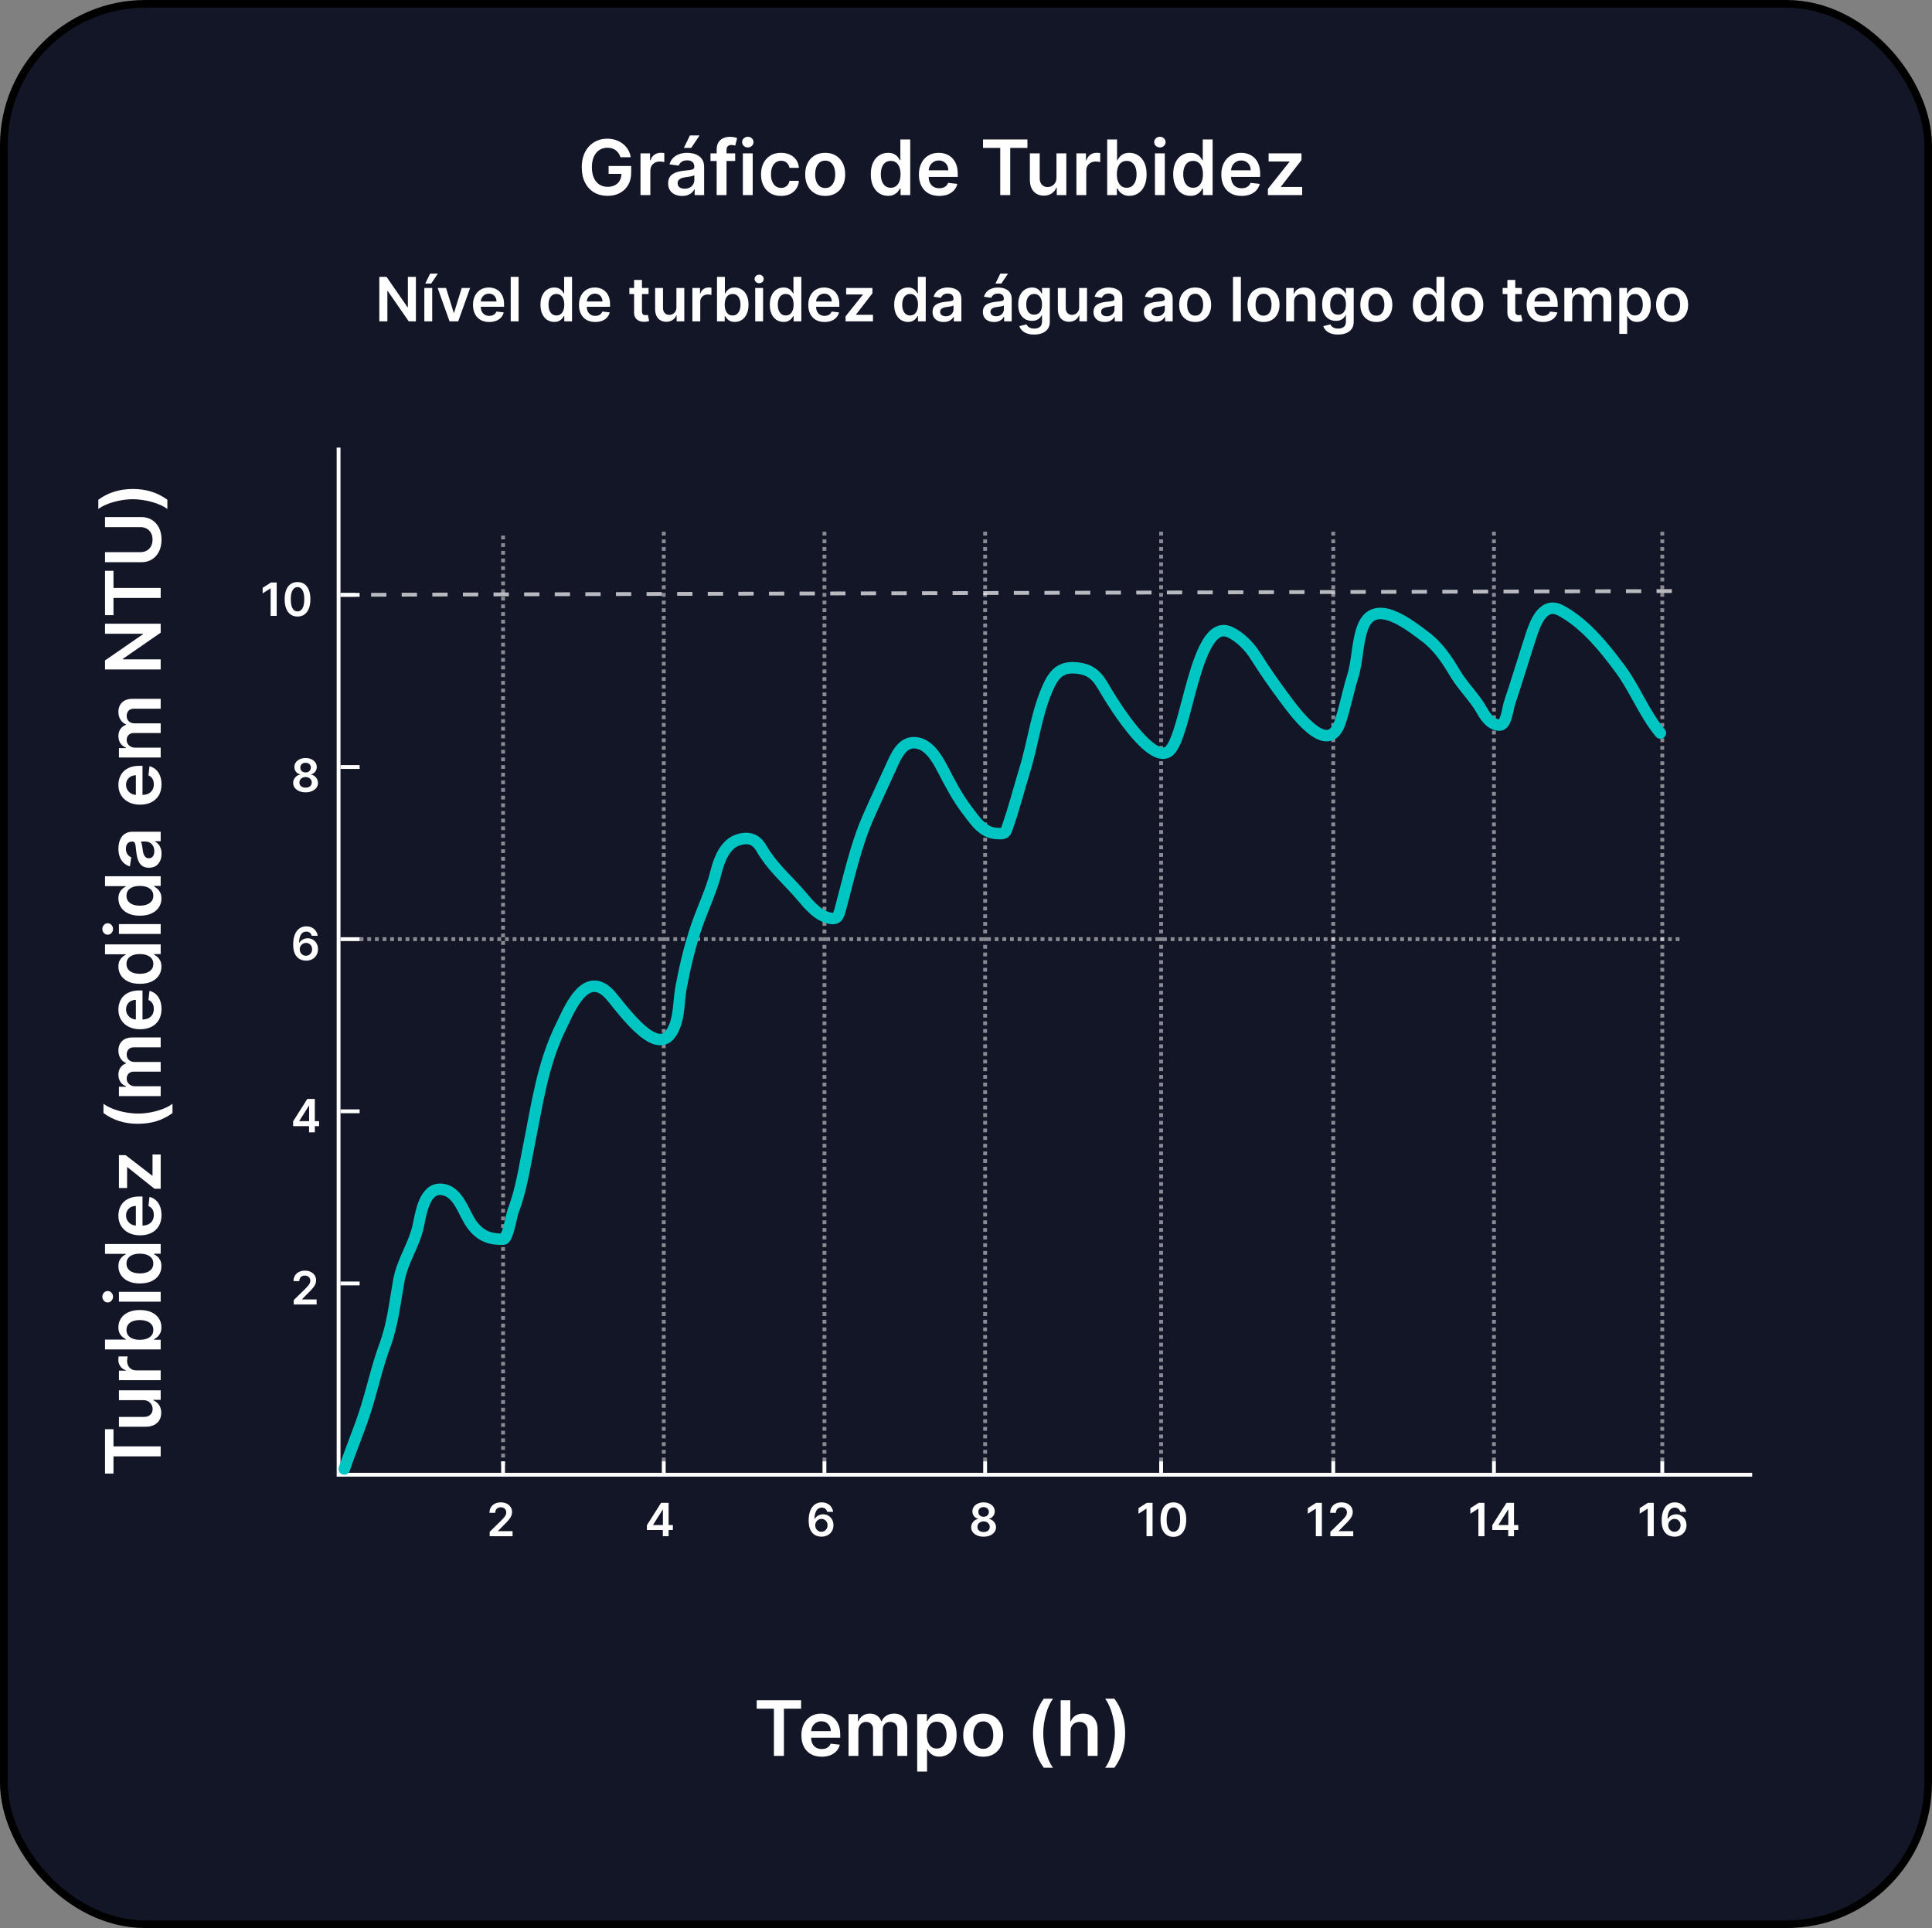 <svg width="505" height="504" viewBox="0 0 505 504" fill="none" xmlns="http://www.w3.org/2000/svg">
<rect x="0" y="0" width="505" height="504" fill="#808080" stroke="none"/>
<rect x="1" y="1" width="503" height="502" rx="37" fill="#131627" stroke="black" stroke-width="2"/>
<path d="M162.179 41.099C162.061 40.716 161.897 40.373 161.689 40.07C161.485 39.762 161.239 39.499 160.95 39.281C160.666 39.063 160.339 38.9 159.97 38.791C159.601 38.678 159.198 38.621 158.763 38.621C157.982 38.621 157.286 38.817 156.675 39.21C156.064 39.603 155.583 40.181 155.233 40.943C154.887 41.701 154.714 42.624 154.714 43.713C154.714 44.812 154.887 45.742 155.233 46.504C155.579 47.267 156.059 47.847 156.675 48.244C157.29 48.637 158.005 48.834 158.82 48.834C159.558 48.834 160.197 48.692 160.737 48.408C161.282 48.124 161.701 47.721 161.994 47.2C162.288 46.675 162.435 46.059 162.435 45.354L163.031 45.446H159.082V43.386H164.984V45.133C164.984 46.379 164.719 47.456 164.189 48.365C163.659 49.274 162.929 49.975 162.001 50.467C161.073 50.955 160.008 51.199 158.805 51.199C157.465 51.199 156.289 50.898 155.276 50.297C154.267 49.691 153.479 48.831 152.911 47.719C152.347 46.601 152.065 45.276 152.065 43.742C152.065 42.567 152.231 41.519 152.562 40.595C152.899 39.672 153.367 38.888 153.969 38.244C154.57 37.596 155.276 37.103 156.085 36.767C156.895 36.426 157.776 36.256 158.727 36.256C159.532 36.256 160.283 36.374 160.979 36.611C161.675 36.843 162.293 37.174 162.832 37.605C163.377 38.036 163.824 38.547 164.175 39.139C164.525 39.731 164.755 40.385 164.864 41.099H162.179ZM167.419 51V40.091H169.912V41.909H170.025C170.224 41.279 170.565 40.794 171.048 40.453C171.536 40.108 172.092 39.935 172.717 39.935C172.859 39.935 173.018 39.942 173.193 39.956C173.373 39.965 173.522 39.982 173.64 40.006V42.371C173.531 42.333 173.359 42.3 173.122 42.271C172.89 42.238 172.665 42.222 172.447 42.222C171.978 42.222 171.557 42.323 171.183 42.527C170.814 42.726 170.522 43.003 170.309 43.358C170.096 43.713 169.99 44.123 169.99 44.587V51H167.419ZM178.292 51.22C177.601 51.22 176.978 51.097 176.424 50.851C175.875 50.6 175.44 50.231 175.118 49.743C174.8 49.255 174.642 48.654 174.642 47.939C174.642 47.323 174.755 46.814 174.983 46.412C175.21 46.01 175.52 45.688 175.913 45.446C176.306 45.205 176.749 45.022 177.241 44.899C177.738 44.771 178.252 44.679 178.782 44.622C179.422 44.556 179.94 44.497 180.338 44.445C180.735 44.388 181.024 44.303 181.204 44.189C181.389 44.071 181.481 43.888 181.481 43.642V43.599C181.481 43.064 181.323 42.65 181.005 42.356C180.688 42.063 180.231 41.916 179.635 41.916C179.005 41.916 178.505 42.053 178.136 42.328C177.771 42.603 177.525 42.927 177.397 43.301L174.997 42.96C175.186 42.297 175.499 41.743 175.934 41.298C176.37 40.849 176.903 40.512 177.532 40.29C178.162 40.062 178.858 39.949 179.62 39.949C180.146 39.949 180.669 40.01 181.19 40.133C181.711 40.257 182.187 40.46 182.618 40.744C183.048 41.024 183.394 41.405 183.654 41.888C183.92 42.371 184.052 42.974 184.052 43.699V51H181.581V49.501H181.495C181.339 49.804 181.119 50.089 180.835 50.354C180.556 50.614 180.203 50.825 179.777 50.986C179.355 51.142 178.86 51.22 178.292 51.22ZM178.96 49.331C179.476 49.331 179.923 49.229 180.302 49.026C180.681 48.817 180.972 48.543 181.176 48.202C181.384 47.861 181.488 47.489 181.488 47.087V45.801C181.408 45.867 181.27 45.929 181.076 45.986C180.887 46.043 180.674 46.092 180.437 46.135C180.2 46.178 179.966 46.215 179.734 46.249C179.502 46.282 179.301 46.31 179.13 46.334C178.747 46.386 178.404 46.471 178.1 46.59C177.797 46.708 177.558 46.874 177.383 47.087C177.208 47.295 177.12 47.565 177.12 47.896C177.12 48.37 177.293 48.727 177.639 48.969C177.984 49.21 178.425 49.331 178.96 49.331ZM178.747 38.656L180.338 35.41H182.852L180.672 38.656H178.747ZM192.163 40.091V42.08H185.714V40.091H192.163ZM187.326 51V39.061C187.326 38.327 187.478 37.716 187.781 37.229C188.089 36.741 188.501 36.376 189.017 36.135C189.533 35.894 190.106 35.773 190.735 35.773C191.181 35.773 191.576 35.808 191.922 35.879C192.267 35.95 192.523 36.014 192.689 36.071L192.177 38.06C192.068 38.026 191.931 37.993 191.765 37.96C191.6 37.922 191.415 37.903 191.211 37.903C190.733 37.903 190.395 38.019 190.196 38.251C190.002 38.479 189.904 38.805 189.904 39.231V51H187.326ZM194.176 51V40.091H196.748V51H194.176ZM195.469 38.543C195.062 38.543 194.712 38.408 194.418 38.138C194.124 37.863 193.978 37.534 193.978 37.151C193.978 36.762 194.124 36.433 194.418 36.163C194.712 35.889 195.062 35.751 195.469 35.751C195.881 35.751 196.231 35.889 196.52 36.163C196.814 36.433 196.961 36.762 196.961 37.151C196.961 37.534 196.814 37.863 196.52 38.138C196.231 38.408 195.881 38.543 195.469 38.543ZM204.15 51.213C203.061 51.213 202.126 50.974 201.344 50.496C200.568 50.017 199.969 49.357 199.548 48.514C199.131 47.667 198.923 46.691 198.923 45.588C198.923 44.48 199.136 43.502 199.562 42.655C199.988 41.803 200.589 41.14 201.366 40.666C202.147 40.188 203.07 39.949 204.136 39.949C205.021 39.949 205.805 40.112 206.487 40.439C207.173 40.761 207.72 41.218 208.127 41.81C208.534 42.397 208.766 43.083 208.823 43.869H206.366C206.266 43.344 206.03 42.906 205.656 42.555C205.286 42.2 204.791 42.023 204.171 42.023C203.646 42.023 203.184 42.165 202.786 42.449C202.388 42.728 202.078 43.131 201.856 43.656C201.638 44.182 201.529 44.812 201.529 45.545C201.529 46.289 201.638 46.928 201.856 47.463C202.074 47.993 202.379 48.403 202.772 48.692C203.17 48.976 203.636 49.118 204.171 49.118C204.55 49.118 204.888 49.047 205.187 48.905C205.49 48.758 205.743 48.547 205.947 48.273C206.15 47.998 206.29 47.664 206.366 47.271H208.823C208.762 48.043 208.534 48.727 208.141 49.324C207.748 49.916 207.213 50.38 206.536 50.716C205.859 51.047 205.064 51.213 204.15 51.213ZM215.693 51.213C214.627 51.213 213.704 50.979 212.923 50.51C212.142 50.041 211.536 49.385 211.105 48.543C210.679 47.7 210.466 46.715 210.466 45.588C210.466 44.461 210.679 43.474 211.105 42.626C211.536 41.779 212.142 41.121 212.923 40.652C213.704 40.183 214.627 39.949 215.693 39.949C216.758 39.949 217.681 40.183 218.463 40.652C219.244 41.121 219.848 41.779 220.274 42.626C220.705 43.474 220.92 44.461 220.92 45.588C220.92 46.715 220.705 47.7 220.274 48.543C219.848 49.385 219.244 50.041 218.463 50.51C217.681 50.979 216.758 51.213 215.693 51.213ZM215.707 49.153C216.285 49.153 216.768 48.995 217.156 48.678C217.544 48.356 217.833 47.925 218.022 47.385C218.217 46.845 218.314 46.244 218.314 45.581C218.314 44.913 218.217 44.31 218.022 43.77C217.833 43.225 217.544 42.792 217.156 42.47C216.768 42.148 216.285 41.987 215.707 41.987C215.115 41.987 214.623 42.148 214.23 42.47C213.842 42.792 213.55 43.225 213.356 43.77C213.167 44.31 213.072 44.913 213.072 45.581C213.072 46.244 213.167 46.845 213.356 47.385C213.55 47.925 213.842 48.356 214.23 48.678C214.623 48.995 215.115 49.153 215.707 49.153ZM232.112 51.192C231.254 51.192 230.487 50.972 229.81 50.531C229.133 50.091 228.598 49.452 228.205 48.614C227.812 47.776 227.616 46.758 227.616 45.56C227.616 44.347 227.815 43.325 228.212 42.492C228.615 41.653 229.157 41.021 229.839 40.595C230.521 40.164 231.281 39.949 232.119 39.949C232.758 39.949 233.283 40.058 233.695 40.276C234.107 40.489 234.434 40.747 234.675 41.05C234.917 41.348 235.104 41.63 235.237 41.895H235.343V36.455H237.921V51H235.393V49.281H235.237C235.104 49.546 234.912 49.828 234.661 50.126C234.41 50.42 234.079 50.671 233.667 50.879C233.255 51.088 232.737 51.192 232.112 51.192ZM232.829 49.082C233.373 49.082 233.837 48.936 234.221 48.642C234.604 48.344 234.896 47.929 235.094 47.399C235.293 46.869 235.393 46.251 235.393 45.545C235.393 44.84 235.293 44.227 235.094 43.706C234.9 43.185 234.612 42.78 234.228 42.492C233.849 42.203 233.383 42.058 232.829 42.058C232.256 42.058 231.778 42.207 231.394 42.506C231.011 42.804 230.722 43.216 230.528 43.742C230.334 44.267 230.237 44.868 230.237 45.545C230.237 46.227 230.334 46.836 230.528 47.371C230.727 47.901 231.018 48.32 231.401 48.628C231.79 48.931 232.265 49.082 232.829 49.082ZM245.49 51.213C244.397 51.213 243.452 50.986 242.657 50.531C241.866 50.072 241.257 49.423 240.831 48.585C240.405 47.742 240.192 46.751 240.192 45.609C240.192 44.487 240.405 43.502 240.831 42.655C241.262 41.803 241.864 41.14 242.635 40.666C243.407 40.188 244.314 39.949 245.355 39.949C246.028 39.949 246.662 40.058 247.259 40.276C247.86 40.489 248.391 40.82 248.85 41.27C249.314 41.72 249.678 42.293 249.944 42.989C250.209 43.68 250.341 44.504 250.341 45.46V46.249H241.4V44.516H247.877C247.872 44.023 247.766 43.585 247.557 43.202C247.349 42.813 247.058 42.508 246.684 42.285C246.314 42.063 245.883 41.952 245.391 41.952C244.865 41.952 244.404 42.08 244.006 42.335C243.608 42.586 243.298 42.918 243.076 43.33C242.858 43.737 242.747 44.184 242.742 44.672V46.185C242.742 46.819 242.858 47.364 243.09 47.818C243.322 48.268 243.646 48.614 244.063 48.855C244.48 49.092 244.967 49.21 245.526 49.21C245.9 49.21 246.239 49.158 246.542 49.054C246.845 48.945 247.107 48.786 247.33 48.578C247.552 48.37 247.721 48.112 247.834 47.804L250.235 48.074C250.083 48.708 249.794 49.262 249.368 49.736C248.947 50.205 248.407 50.569 247.749 50.83C247.091 51.085 246.338 51.213 245.49 51.213ZM256.952 38.663V36.455H268.557V38.663H264.061V51H261.447V38.663H256.952ZM276.149 46.412V40.091H278.72V51H276.227V49.061H276.114C275.867 49.672 275.463 50.171 274.899 50.56C274.34 50.948 273.652 51.142 272.832 51.142C272.117 51.142 271.485 50.983 270.936 50.666C270.392 50.344 269.965 49.878 269.658 49.267C269.35 48.651 269.196 47.908 269.196 47.037V40.091H271.767V46.639C271.767 47.331 271.956 47.88 272.335 48.287C272.714 48.694 273.211 48.898 273.827 48.898C274.205 48.898 274.572 48.805 274.928 48.621C275.283 48.436 275.574 48.161 275.801 47.797C276.033 47.428 276.149 46.966 276.149 46.412ZM281.364 51V40.091H283.857V41.909H283.971C284.169 41.279 284.51 40.794 284.993 40.453C285.481 40.108 286.037 39.935 286.662 39.935C286.804 39.935 286.963 39.942 287.138 39.956C287.318 39.965 287.467 39.982 287.586 40.006V42.371C287.477 42.333 287.304 42.3 287.067 42.271C286.835 42.238 286.61 42.222 286.392 42.222C285.924 42.222 285.502 42.323 285.128 42.527C284.759 42.726 284.468 43.003 284.255 43.358C284.042 43.713 283.935 44.123 283.935 44.587V51H281.364ZM289.407 51V36.455H291.978V41.895H292.085C292.217 41.63 292.404 41.348 292.646 41.05C292.887 40.747 293.214 40.489 293.626 40.276C294.038 40.058 294.564 39.949 295.203 39.949C296.046 39.949 296.806 40.164 297.483 40.595C298.164 41.021 298.704 41.653 299.102 42.492C299.504 43.325 299.706 44.347 299.706 45.56C299.706 46.758 299.509 47.776 299.116 48.614C298.723 49.452 298.188 50.091 297.511 50.531C296.834 50.972 296.067 51.192 295.21 51.192C294.585 51.192 294.066 51.088 293.654 50.879C293.243 50.671 292.911 50.42 292.66 50.126C292.414 49.828 292.222 49.546 292.085 49.281H291.936V51H289.407ZM291.929 45.545C291.929 46.251 292.028 46.869 292.227 47.399C292.431 47.929 292.722 48.344 293.1 48.642C293.484 48.936 293.948 49.082 294.493 49.082C295.061 49.082 295.537 48.931 295.92 48.628C296.304 48.32 296.592 47.901 296.787 47.371C296.985 46.836 297.085 46.227 297.085 45.545C297.085 44.868 296.988 44.267 296.794 43.742C296.6 43.216 296.311 42.804 295.927 42.506C295.544 42.207 295.065 42.058 294.493 42.058C293.943 42.058 293.477 42.203 293.093 42.492C292.71 42.78 292.419 43.185 292.22 43.706C292.026 44.227 291.929 44.84 291.929 45.545ZM301.891 51V40.091H304.462V51H301.891ZM303.184 38.543C302.777 38.543 302.426 38.408 302.133 38.138C301.839 37.863 301.692 37.534 301.692 37.151C301.692 36.762 301.839 36.433 302.133 36.163C302.426 35.889 302.777 35.751 303.184 35.751C303.596 35.751 303.946 35.889 304.235 36.163C304.529 36.433 304.675 36.762 304.675 37.151C304.675 37.534 304.529 37.863 304.235 38.138C303.946 38.408 303.596 38.543 303.184 38.543ZM311.154 51.192C310.297 51.192 309.53 50.972 308.853 50.531C308.176 50.091 307.641 49.452 307.248 48.614C306.855 47.776 306.659 46.758 306.659 45.56C306.659 44.347 306.858 43.325 307.255 42.492C307.658 41.653 308.2 41.021 308.882 40.595C309.564 40.164 310.324 39.949 311.162 39.949C311.801 39.949 312.326 40.058 312.738 40.276C313.15 40.489 313.477 40.747 313.718 41.05C313.96 41.348 314.147 41.63 314.279 41.895H314.386V36.455H316.964V51H314.436V49.281H314.279C314.147 49.546 313.955 49.828 313.704 50.126C313.453 50.42 313.122 50.671 312.71 50.879C312.298 51.088 311.779 51.192 311.154 51.192ZM311.872 49.082C312.416 49.082 312.88 48.936 313.264 48.642C313.647 48.344 313.939 47.929 314.137 47.399C314.336 46.869 314.436 46.251 314.436 45.545C314.436 44.84 314.336 44.227 314.137 43.706C313.943 43.185 313.654 42.78 313.271 42.492C312.892 42.203 312.426 42.058 311.872 42.058C311.299 42.058 310.821 42.207 310.437 42.506C310.054 42.804 309.765 43.216 309.571 43.742C309.377 44.267 309.279 44.868 309.279 45.545C309.279 46.227 309.377 46.836 309.571 47.371C309.77 47.901 310.061 48.32 310.444 48.628C310.833 48.931 311.308 49.082 311.872 49.082ZM324.533 51.213C323.44 51.213 322.495 50.986 321.7 50.531C320.909 50.072 320.3 49.423 319.874 48.585C319.448 47.742 319.235 46.751 319.235 45.609C319.235 44.487 319.448 43.502 319.874 42.655C320.305 41.803 320.906 41.14 321.678 40.666C322.45 40.188 323.357 39.949 324.398 39.949C325.071 39.949 325.705 40.058 326.302 40.276C326.903 40.489 327.433 40.82 327.893 41.27C328.357 41.72 328.721 42.293 328.987 42.989C329.252 43.68 329.384 44.504 329.384 45.46V46.249H320.442V44.516H326.92C326.915 44.023 326.808 43.585 326.6 43.202C326.392 42.813 326.101 42.508 325.727 42.285C325.357 42.063 324.926 41.952 324.434 41.952C323.908 41.952 323.447 42.08 323.049 42.335C322.651 42.586 322.341 42.918 322.119 43.33C321.901 43.737 321.79 44.184 321.785 44.672V46.185C321.785 46.819 321.901 47.364 322.133 47.818C322.365 48.268 322.689 48.614 323.106 48.855C323.522 49.092 324.01 49.21 324.569 49.21C324.943 49.21 325.281 49.158 325.585 49.054C325.888 48.945 326.15 48.786 326.373 48.578C326.595 48.37 326.763 48.112 326.877 47.804L329.278 48.074C329.126 48.708 328.837 49.262 328.411 49.736C327.99 50.205 327.45 50.569 326.792 50.83C326.134 51.085 325.381 51.213 324.533 51.213ZM331.417 51V49.367L337.042 42.314V42.222H331.602V40.091H340.189V41.845L334.833 48.777V48.869H340.373V51H331.417Z" fill="white"/>
<path d="M108.71 72.364V84H106.835L101.352 76.074H101.256V84H99.148V72.364H101.034L106.511 80.296H106.614V72.364H108.71ZM110.916 84V75.273H112.973V84H110.916ZM111.161 74.125L112.433 71.528H114.445L112.7 74.125H111.161ZM122.884 75.273L119.776 84H117.503L114.395 75.273H116.588L118.594 81.756H118.685L120.696 75.273H122.884ZM127.874 84.171C126.999 84.171 126.243 83.989 125.607 83.625C124.974 83.258 124.487 82.739 124.146 82.068C123.805 81.394 123.635 80.6 123.635 79.688C123.635 78.79 123.805 78.002 124.146 77.324C124.491 76.642 124.972 76.112 125.589 75.733C126.207 75.35 126.932 75.159 127.766 75.159C128.304 75.159 128.811 75.246 129.288 75.421C129.769 75.591 130.194 75.856 130.561 76.216C130.932 76.576 131.224 77.034 131.436 77.591C131.648 78.144 131.754 78.803 131.754 79.568V80.199H124.601V78.812H129.783C129.779 78.419 129.694 78.068 129.527 77.761C129.36 77.451 129.127 77.206 128.828 77.028C128.533 76.85 128.188 76.761 127.794 76.761C127.374 76.761 127.004 76.864 126.686 77.068C126.368 77.269 126.12 77.534 125.942 77.864C125.768 78.189 125.679 78.547 125.675 78.938V80.148C125.675 80.655 125.768 81.091 125.953 81.454C126.139 81.814 126.398 82.091 126.732 82.284C127.065 82.474 127.455 82.568 127.902 82.568C128.201 82.568 128.472 82.526 128.714 82.443C128.957 82.356 129.167 82.229 129.345 82.062C129.523 81.896 129.658 81.689 129.749 81.443L131.669 81.659C131.548 82.167 131.317 82.61 130.976 82.989C130.639 83.364 130.207 83.655 129.68 83.864C129.154 84.068 128.552 84.171 127.874 84.171ZM135.551 72.364V84H133.494V72.364H135.551ZM144.874 84.153C144.188 84.153 143.574 83.977 143.033 83.625C142.491 83.273 142.063 82.761 141.749 82.091C141.434 81.421 141.277 80.606 141.277 79.648C141.277 78.678 141.436 77.86 141.754 77.193C142.076 76.523 142.51 76.017 143.055 75.676C143.601 75.331 144.209 75.159 144.879 75.159C145.391 75.159 145.811 75.246 146.141 75.421C146.47 75.591 146.732 75.797 146.925 76.04C147.118 76.278 147.268 76.504 147.374 76.716H147.459V72.364H149.521V84H147.499V82.625H147.374C147.268 82.837 147.114 83.062 146.913 83.301C146.713 83.536 146.447 83.737 146.118 83.903C145.788 84.07 145.374 84.153 144.874 84.153ZM145.447 82.466C145.883 82.466 146.254 82.349 146.561 82.114C146.868 81.875 147.101 81.544 147.26 81.119C147.419 80.695 147.499 80.201 147.499 79.636C147.499 79.072 147.419 78.581 147.26 78.165C147.105 77.748 146.874 77.424 146.567 77.193C146.264 76.962 145.891 76.847 145.447 76.847C144.989 76.847 144.607 76.966 144.3 77.204C143.993 77.443 143.762 77.773 143.607 78.193C143.451 78.614 143.374 79.095 143.374 79.636C143.374 80.182 143.451 80.669 143.607 81.097C143.766 81.521 143.999 81.856 144.305 82.102C144.616 82.345 144.997 82.466 145.447 82.466ZM155.577 84.171C154.702 84.171 153.946 83.989 153.31 83.625C152.677 83.258 152.19 82.739 151.849 82.068C151.509 81.394 151.338 80.6 151.338 79.688C151.338 78.79 151.509 78.002 151.849 77.324C152.194 76.642 152.675 76.112 153.293 75.733C153.91 75.35 154.635 75.159 155.469 75.159C156.007 75.159 156.514 75.246 156.991 75.421C157.473 75.591 157.897 75.856 158.264 76.216C158.635 76.576 158.927 77.034 159.139 77.591C159.351 78.144 159.457 78.803 159.457 79.568V80.199H152.304V78.812H157.486C157.482 78.419 157.397 78.068 157.23 77.761C157.063 77.451 156.83 77.206 156.531 77.028C156.236 76.85 155.891 76.761 155.497 76.761C155.077 76.761 154.707 76.864 154.389 77.068C154.071 77.269 153.823 77.534 153.645 77.864C153.471 78.189 153.382 78.547 153.378 78.938V80.148C153.378 80.655 153.471 81.091 153.656 81.454C153.842 81.814 154.101 82.091 154.435 82.284C154.768 82.474 155.158 82.568 155.605 82.568C155.904 82.568 156.175 82.526 156.418 82.443C156.66 82.356 156.87 82.229 157.048 82.062C157.226 81.896 157.361 81.689 157.452 81.443L159.372 81.659C159.251 82.167 159.02 82.61 158.679 82.989C158.342 83.364 157.91 83.655 157.384 83.864C156.857 84.068 156.255 84.171 155.577 84.171ZM169.524 75.273V76.864H164.507V75.273H169.524ZM165.746 73.182H167.803V81.375C167.803 81.651 167.844 81.864 167.928 82.011C168.015 82.155 168.128 82.254 168.268 82.307C168.409 82.36 168.564 82.386 168.734 82.386C168.863 82.386 168.981 82.377 169.087 82.358C169.196 82.339 169.28 82.322 169.337 82.307L169.683 83.915C169.573 83.953 169.416 83.994 169.212 84.04C169.011 84.085 168.765 84.112 168.473 84.119C167.958 84.135 167.494 84.057 167.081 83.886C166.668 83.712 166.34 83.443 166.098 83.079C165.859 82.716 165.742 82.261 165.746 81.716V73.182ZM176.807 80.329V75.273H178.864V84H176.869V82.449H176.778C176.581 82.938 176.258 83.337 175.807 83.648C175.36 83.958 174.809 84.114 174.153 84.114C173.581 84.114 173.076 83.987 172.636 83.733C172.201 83.475 171.86 83.102 171.614 82.614C171.367 82.121 171.244 81.526 171.244 80.829V75.273H173.301V80.511C173.301 81.064 173.453 81.504 173.756 81.829C174.059 82.155 174.456 82.318 174.949 82.318C175.252 82.318 175.545 82.244 175.83 82.097C176.114 81.949 176.347 81.729 176.528 81.438C176.714 81.142 176.807 80.773 176.807 80.329ZM180.979 84V75.273H182.973V76.727H183.064C183.223 76.224 183.496 75.835 183.882 75.562C184.272 75.286 184.717 75.148 185.217 75.148C185.331 75.148 185.458 75.153 185.598 75.165C185.742 75.172 185.861 75.186 185.956 75.204V77.097C185.869 77.066 185.731 77.04 185.541 77.017C185.356 76.99 185.176 76.977 185.001 76.977C184.626 76.977 184.289 77.059 183.99 77.222C183.695 77.381 183.462 77.602 183.291 77.886C183.121 78.171 183.036 78.498 183.036 78.869V84H180.979ZM187.413 84V72.364H189.47V76.716H189.555C189.661 76.504 189.811 76.278 190.004 76.04C190.197 75.797 190.459 75.591 190.788 75.421C191.118 75.246 191.538 75.159 192.05 75.159C192.724 75.159 193.332 75.331 193.874 75.676C194.419 76.017 194.851 76.523 195.169 77.193C195.491 77.86 195.652 78.678 195.652 79.648C195.652 80.606 195.495 81.421 195.18 82.091C194.866 82.761 194.438 83.273 193.896 83.625C193.355 83.977 192.741 84.153 192.055 84.153C191.555 84.153 191.141 84.07 190.811 83.903C190.482 83.737 190.216 83.536 190.016 83.301C189.819 83.062 189.665 82.837 189.555 82.625H189.436V84H187.413ZM189.43 79.636C189.43 80.201 189.51 80.695 189.669 81.119C189.832 81.544 190.065 81.875 190.368 82.114C190.675 82.349 191.046 82.466 191.482 82.466C191.936 82.466 192.317 82.345 192.624 82.102C192.93 81.856 193.161 81.521 193.317 81.097C193.476 80.669 193.555 80.182 193.555 79.636C193.555 79.095 193.478 78.614 193.322 78.193C193.167 77.773 192.936 77.443 192.629 77.204C192.322 76.966 191.94 76.847 191.482 76.847C191.042 76.847 190.669 76.962 190.362 77.193C190.055 77.424 189.822 77.748 189.663 78.165C189.508 78.581 189.43 79.072 189.43 79.636ZM197.401 84V75.273H199.457V84H197.401ZM198.435 74.034C198.109 74.034 197.829 73.926 197.594 73.71C197.359 73.49 197.241 73.227 197.241 72.921C197.241 72.61 197.359 72.347 197.594 72.131C197.829 71.911 198.109 71.801 198.435 71.801C198.764 71.801 199.045 71.911 199.276 72.131C199.51 72.347 199.628 72.61 199.628 72.921C199.628 73.227 199.51 73.49 199.276 73.71C199.045 73.926 198.764 74.034 198.435 74.034ZM204.811 84.153C204.125 84.153 203.512 83.977 202.97 83.625C202.429 83.273 202 82.761 201.686 82.091C201.372 81.421 201.214 80.606 201.214 79.648C201.214 78.678 201.374 77.86 201.692 77.193C202.014 76.523 202.447 76.017 202.993 75.676C203.538 75.331 204.146 75.159 204.817 75.159C205.328 75.159 205.749 75.246 206.078 75.421C206.408 75.591 206.669 75.797 206.862 76.04C207.055 76.278 207.205 76.504 207.311 76.716H207.396V72.364H209.459V84H207.436V82.625H207.311C207.205 82.837 207.052 83.062 206.851 83.301C206.65 83.536 206.385 83.737 206.055 83.903C205.726 84.07 205.311 84.153 204.811 84.153ZM205.385 82.466C205.821 82.466 206.192 82.349 206.499 82.114C206.805 81.875 207.038 81.544 207.197 81.119C207.357 80.695 207.436 80.201 207.436 79.636C207.436 79.072 207.357 78.581 207.197 78.165C207.042 77.748 206.811 77.424 206.504 77.193C206.201 76.962 205.828 76.847 205.385 76.847C204.927 76.847 204.544 76.966 204.237 77.204C203.93 77.443 203.699 77.773 203.544 78.193C203.389 78.614 203.311 79.095 203.311 79.636C203.311 80.182 203.389 80.669 203.544 81.097C203.703 81.521 203.936 81.856 204.243 82.102C204.554 82.345 204.934 82.466 205.385 82.466ZM215.514 84.171C214.639 84.171 213.884 83.989 213.247 83.625C212.615 83.258 212.128 82.739 211.787 82.068C211.446 81.394 211.276 80.6 211.276 79.688C211.276 78.79 211.446 78.002 211.787 77.324C212.132 76.642 212.613 76.112 213.23 75.733C213.848 75.35 214.573 75.159 215.406 75.159C215.944 75.159 216.452 75.246 216.929 75.421C217.41 75.591 217.834 75.856 218.202 76.216C218.573 76.576 218.865 77.034 219.077 77.591C219.289 78.144 219.395 78.803 219.395 79.568V80.199H212.241V78.812H217.423C217.42 78.419 217.334 78.068 217.168 77.761C217.001 77.451 216.768 77.206 216.469 77.028C216.173 76.85 215.829 76.761 215.435 76.761C215.014 76.761 214.645 76.864 214.327 77.068C214.009 77.269 213.76 77.534 213.582 77.864C213.408 78.189 213.319 78.547 213.315 78.938V80.148C213.315 80.655 213.408 81.091 213.594 81.454C213.779 81.814 214.039 82.091 214.372 82.284C214.705 82.474 215.096 82.568 215.543 82.568C215.842 82.568 216.113 82.526 216.355 82.443C216.598 82.356 216.808 82.229 216.986 82.062C217.164 81.896 217.298 81.689 217.389 81.443L219.31 81.659C219.188 82.167 218.957 82.61 218.616 82.989C218.279 83.364 217.848 83.655 217.321 83.864C216.795 84.068 216.192 84.171 215.514 84.171ZM221.021 84V82.693L225.521 77.051V76.977H221.169V75.273H228.038V76.676L223.754 82.222V82.296H228.186V84H221.021ZM237.327 84.153C236.641 84.153 236.027 83.977 235.486 83.625C234.944 83.273 234.516 82.761 234.202 82.091C233.887 81.421 233.73 80.606 233.73 79.648C233.73 78.678 233.889 77.86 234.207 77.193C234.529 76.523 234.963 76.017 235.509 75.676C236.054 75.331 236.662 75.159 237.332 75.159C237.844 75.159 238.264 75.246 238.594 75.421C238.923 75.591 239.185 75.797 239.378 76.04C239.571 76.278 239.721 76.504 239.827 76.716H239.912V72.364H241.974V84H239.952V82.625H239.827C239.721 82.837 239.567 83.062 239.366 83.301C239.166 83.536 238.901 83.737 238.571 83.903C238.241 84.07 237.827 84.153 237.327 84.153ZM237.901 82.466C238.336 82.466 238.707 82.349 239.014 82.114C239.321 81.875 239.554 81.544 239.713 81.119C239.872 80.695 239.952 80.201 239.952 79.636C239.952 79.072 239.872 78.581 239.713 78.165C239.558 77.748 239.327 77.424 239.02 77.193C238.717 76.962 238.344 76.847 237.901 76.847C237.442 76.847 237.06 76.966 236.753 77.204C236.446 77.443 236.215 77.773 236.06 78.193C235.904 78.614 235.827 79.095 235.827 79.636C235.827 80.182 235.904 80.669 236.06 81.097C236.219 81.521 236.452 81.856 236.759 82.102C237.069 82.345 237.45 82.466 237.901 82.466ZM246.678 84.176C246.125 84.176 245.626 84.078 245.183 83.881C244.744 83.68 244.395 83.385 244.138 82.994C243.884 82.604 243.757 82.123 243.757 81.551C243.757 81.059 243.848 80.651 244.03 80.329C244.212 80.008 244.46 79.75 244.774 79.557C245.089 79.364 245.443 79.218 245.837 79.119C246.234 79.017 246.645 78.943 247.07 78.898C247.581 78.845 247.996 78.797 248.314 78.756C248.632 78.71 248.863 78.642 249.007 78.551C249.155 78.456 249.229 78.311 249.229 78.114V78.079C249.229 77.651 249.102 77.32 248.848 77.085C248.594 76.85 248.229 76.733 247.751 76.733C247.248 76.733 246.848 76.843 246.553 77.062C246.261 77.282 246.064 77.542 245.962 77.841L244.041 77.568C244.193 77.038 244.443 76.595 244.791 76.239C245.14 75.879 245.566 75.61 246.07 75.432C246.573 75.25 247.13 75.159 247.74 75.159C248.161 75.159 248.579 75.208 248.996 75.307C249.412 75.405 249.793 75.568 250.138 75.796C250.482 76.019 250.759 76.324 250.967 76.71C251.179 77.097 251.286 77.579 251.286 78.159V84H249.308V82.801H249.24C249.115 83.044 248.939 83.271 248.712 83.483C248.488 83.691 248.206 83.86 247.865 83.989C247.528 84.114 247.132 84.176 246.678 84.176ZM247.212 82.665C247.625 82.665 247.982 82.583 248.286 82.421C248.589 82.254 248.821 82.034 248.984 81.761C249.151 81.489 249.234 81.191 249.234 80.869V79.841C249.17 79.894 249.06 79.943 248.905 79.989C248.753 80.034 248.583 80.074 248.393 80.108C248.204 80.142 248.017 80.172 247.831 80.199C247.645 80.225 247.484 80.248 247.348 80.267C247.041 80.309 246.767 80.377 246.524 80.472C246.282 80.566 246.09 80.699 245.95 80.869C245.81 81.036 245.74 81.252 245.74 81.517C245.74 81.896 245.878 82.182 246.155 82.375C246.431 82.568 246.784 82.665 247.212 82.665ZM259.834 84.176C259.281 84.176 258.783 84.078 258.339 83.881C257.9 83.68 257.552 83.385 257.294 82.994C257.04 82.604 256.913 82.123 256.913 81.551C256.913 81.059 257.004 80.651 257.186 80.329C257.368 80.008 257.616 79.75 257.93 79.557C258.245 79.364 258.599 79.218 258.993 79.119C259.391 79.017 259.802 78.943 260.226 78.898C260.737 78.845 261.152 78.797 261.47 78.756C261.788 78.71 262.019 78.642 262.163 78.551C262.311 78.456 262.385 78.311 262.385 78.114V78.079C262.385 77.651 262.258 77.32 262.004 77.085C261.75 76.85 261.385 76.733 260.908 76.733C260.404 76.733 260.004 76.843 259.709 77.062C259.417 77.282 259.22 77.542 259.118 77.841L257.197 77.568C257.349 77.038 257.599 76.595 257.947 76.239C258.296 75.879 258.722 75.61 259.226 75.432C259.73 75.25 260.286 75.159 260.896 75.159C261.317 75.159 261.735 75.208 262.152 75.307C262.569 75.405 262.949 75.568 263.294 75.796C263.639 76.019 263.915 76.324 264.124 76.71C264.336 77.097 264.442 77.579 264.442 78.159V84H262.464V82.801H262.396C262.271 83.044 262.095 83.271 261.868 83.483C261.644 83.691 261.362 83.86 261.021 83.989C260.684 84.114 260.288 84.176 259.834 84.176ZM260.368 82.665C260.781 82.665 261.139 82.583 261.442 82.421C261.745 82.254 261.978 82.034 262.141 81.761C262.307 81.489 262.391 81.191 262.391 80.869V79.841C262.326 79.894 262.216 79.943 262.061 79.989C261.91 80.034 261.739 80.074 261.55 80.108C261.36 80.142 261.173 80.172 260.987 80.199C260.802 80.225 260.641 80.248 260.504 80.267C260.197 80.309 259.923 80.377 259.68 80.472C259.438 80.566 259.247 80.699 259.107 80.869C258.966 81.036 258.896 81.252 258.896 81.517C258.896 81.896 259.035 82.182 259.311 82.375C259.588 82.568 259.94 82.665 260.368 82.665ZM260.197 74.125L261.47 71.528H263.482L261.737 74.125H260.197ZM270.305 87.454C269.567 87.454 268.932 87.354 268.402 87.153C267.872 86.956 267.446 86.691 267.124 86.358C266.802 86.025 266.578 85.655 266.453 85.25L268.305 84.801C268.389 84.972 268.51 85.14 268.669 85.307C268.828 85.477 269.042 85.617 269.311 85.727C269.584 85.841 269.927 85.898 270.339 85.898C270.923 85.898 271.406 85.756 271.788 85.472C272.171 85.191 272.362 84.729 272.362 84.085V82.432H272.26C272.154 82.644 271.999 82.862 271.794 83.085C271.593 83.309 271.326 83.496 270.993 83.648C270.663 83.799 270.249 83.875 269.749 83.875C269.078 83.875 268.47 83.718 267.925 83.403C267.383 83.085 266.951 82.612 266.629 81.983C266.311 81.35 266.152 80.559 266.152 79.608C266.152 78.65 266.311 77.841 266.629 77.182C266.951 76.519 267.385 76.017 267.93 75.676C268.476 75.331 269.084 75.159 269.754 75.159C270.266 75.159 270.686 75.246 271.016 75.421C271.349 75.591 271.614 75.797 271.811 76.04C272.008 76.278 272.158 76.504 272.26 76.716H272.374V75.273H274.402V84.142C274.402 84.888 274.224 85.506 273.868 85.994C273.512 86.483 273.025 86.849 272.408 87.091C271.79 87.333 271.089 87.454 270.305 87.454ZM270.322 82.261C270.758 82.261 271.129 82.155 271.436 81.943C271.743 81.731 271.976 81.426 272.135 81.028C272.294 80.631 272.374 80.153 272.374 79.597C272.374 79.047 272.294 78.566 272.135 78.153C271.98 77.74 271.749 77.421 271.442 77.193C271.139 76.962 270.766 76.847 270.322 76.847C269.864 76.847 269.482 76.966 269.175 77.204C268.868 77.443 268.637 77.771 268.482 78.188C268.326 78.6 268.249 79.07 268.249 79.597C268.249 80.131 268.326 80.599 268.482 81C268.641 81.398 268.874 81.708 269.18 81.932C269.491 82.151 269.872 82.261 270.322 82.261ZM282.072 80.329V75.273H284.129V84H282.135V82.449H282.044C281.847 82.938 281.523 83.337 281.072 83.648C280.625 83.958 280.074 84.114 279.419 84.114C278.847 84.114 278.341 83.987 277.902 83.733C277.466 83.475 277.125 83.102 276.879 82.614C276.633 82.121 276.51 81.526 276.51 80.829V75.273H278.567V80.511C278.567 81.064 278.718 81.504 279.021 81.829C279.324 82.155 279.722 82.318 280.214 82.318C280.518 82.318 280.811 82.244 281.095 82.097C281.379 81.949 281.612 81.729 281.794 81.438C281.98 81.142 282.072 80.773 282.072 80.329ZM288.756 84.176C288.203 84.176 287.705 84.078 287.261 83.881C286.822 83.68 286.473 83.385 286.216 82.994C285.962 82.604 285.835 82.123 285.835 81.551C285.835 81.059 285.926 80.651 286.108 80.329C286.29 80.008 286.538 79.75 286.852 79.557C287.167 79.364 287.521 79.218 287.915 79.119C288.313 79.017 288.723 78.943 289.148 78.898C289.659 78.845 290.074 78.797 290.392 78.756C290.71 78.71 290.941 78.642 291.085 78.551C291.233 78.456 291.307 78.311 291.307 78.114V78.079C291.307 77.651 291.18 77.32 290.926 77.085C290.672 76.85 290.307 76.733 289.83 76.733C289.326 76.733 288.926 76.843 288.631 77.062C288.339 77.282 288.142 77.542 288.04 77.841L286.119 77.568C286.271 77.038 286.521 76.595 286.869 76.239C287.218 75.879 287.644 75.61 288.148 75.432C288.652 75.25 289.208 75.159 289.818 75.159C290.239 75.159 290.657 75.208 291.074 75.307C291.491 75.405 291.871 75.568 292.216 75.796C292.561 76.019 292.837 76.324 293.045 76.71C293.258 77.097 293.364 77.579 293.364 78.159V84H291.386V82.801H291.318C291.193 83.044 291.017 83.271 290.79 83.483C290.566 83.691 290.284 83.86 289.943 83.989C289.606 84.114 289.21 84.176 288.756 84.176ZM289.29 82.665C289.703 82.665 290.061 82.583 290.364 82.421C290.667 82.254 290.9 82.034 291.062 81.761C291.229 81.489 291.312 81.191 291.312 80.869V79.841C291.248 79.894 291.138 79.943 290.983 79.989C290.831 80.034 290.661 80.074 290.472 80.108C290.282 80.142 290.095 80.172 289.909 80.199C289.723 80.225 289.563 80.248 289.426 80.267C289.119 80.309 288.845 80.377 288.602 80.472C288.36 80.566 288.169 80.699 288.028 80.869C287.888 81.036 287.818 81.252 287.818 81.517C287.818 81.896 287.956 82.182 288.233 82.375C288.509 82.568 288.862 82.665 289.29 82.665ZM301.912 84.176C301.359 84.176 300.861 84.078 300.418 83.881C299.978 83.68 299.63 83.385 299.372 82.994C299.118 82.604 298.991 82.123 298.991 81.551C298.991 81.059 299.082 80.651 299.264 80.329C299.446 80.008 299.694 79.75 300.009 79.557C300.323 79.364 300.677 79.218 301.071 79.119C301.469 79.017 301.88 78.943 302.304 78.898C302.815 78.845 303.23 78.797 303.548 78.756C303.866 78.71 304.098 78.642 304.241 78.551C304.389 78.456 304.463 78.311 304.463 78.114V78.079C304.463 77.651 304.336 77.32 304.082 77.085C303.829 76.85 303.463 76.733 302.986 76.733C302.482 76.733 302.082 76.843 301.787 77.062C301.495 77.282 301.298 77.542 301.196 77.841L299.276 77.568C299.427 77.038 299.677 76.595 300.026 76.239C300.374 75.879 300.8 75.61 301.304 75.432C301.808 75.25 302.365 75.159 302.974 75.159C303.395 75.159 303.813 75.208 304.23 75.307C304.647 75.405 305.027 75.568 305.372 75.796C305.717 76.019 305.993 76.324 306.202 76.71C306.414 77.097 306.52 77.579 306.52 78.159V84H304.543V82.801H304.474C304.349 83.044 304.173 83.271 303.946 83.483C303.723 83.691 303.44 83.86 303.099 83.989C302.762 84.114 302.366 84.176 301.912 84.176ZM302.446 82.665C302.859 82.665 303.217 82.583 303.52 82.421C303.823 82.254 304.056 82.034 304.219 81.761C304.385 81.489 304.469 81.191 304.469 80.869V79.841C304.404 79.894 304.295 79.943 304.139 79.989C303.988 80.034 303.817 80.074 303.628 80.108C303.438 80.142 303.251 80.172 303.065 80.199C302.88 80.225 302.719 80.248 302.582 80.267C302.276 80.309 302.001 80.377 301.759 80.472C301.516 80.566 301.325 80.699 301.185 80.869C301.045 81.036 300.974 81.252 300.974 81.517C300.974 81.896 301.113 82.182 301.389 82.375C301.666 82.568 302.018 82.665 302.446 82.665ZM312.395 84.171C311.543 84.171 310.804 83.983 310.179 83.608C309.554 83.233 309.069 82.708 308.724 82.034C308.384 81.36 308.213 80.572 308.213 79.671C308.213 78.769 308.384 77.979 308.724 77.301C309.069 76.623 309.554 76.097 310.179 75.722C310.804 75.347 311.543 75.159 312.395 75.159C313.247 75.159 313.986 75.347 314.611 75.722C315.236 76.097 315.719 76.623 316.06 77.301C316.404 77.979 316.577 78.769 316.577 79.671C316.577 80.572 316.404 81.36 316.06 82.034C315.719 82.708 315.236 83.233 314.611 83.608C313.986 83.983 313.247 84.171 312.395 84.171ZM312.406 82.523C312.868 82.523 313.255 82.396 313.565 82.142C313.876 81.885 314.107 81.54 314.259 81.108C314.414 80.676 314.491 80.195 314.491 79.665C314.491 79.131 314.414 78.648 314.259 78.216C314.107 77.78 313.876 77.434 313.565 77.176C313.255 76.919 312.868 76.79 312.406 76.79C311.933 76.79 311.539 76.919 311.224 77.176C310.914 77.434 310.681 77.78 310.526 78.216C310.374 78.648 310.298 79.131 310.298 79.665C310.298 80.195 310.374 80.676 310.526 81.108C310.681 81.54 310.914 81.885 311.224 82.142C311.539 82.396 311.933 82.523 312.406 82.523ZM324.348 72.364V84H322.291V72.364H324.348ZM330.27 84.171C329.418 84.171 328.679 83.983 328.054 83.608C327.429 83.233 326.944 82.708 326.599 82.034C326.259 81.36 326.088 80.572 326.088 79.671C326.088 78.769 326.259 77.979 326.599 77.301C326.944 76.623 327.429 76.097 328.054 75.722C328.679 75.347 329.418 75.159 330.27 75.159C331.122 75.159 331.861 75.347 332.486 75.722C333.111 76.097 333.594 76.623 333.935 77.301C334.279 77.979 334.452 78.769 334.452 79.671C334.452 80.572 334.279 81.36 333.935 82.034C333.594 82.708 333.111 83.233 332.486 83.608C331.861 83.983 331.122 84.171 330.27 84.171ZM330.281 82.523C330.743 82.523 331.13 82.396 331.44 82.142C331.751 81.885 331.982 81.54 332.134 81.108C332.289 80.676 332.366 80.195 332.366 79.665C332.366 79.131 332.289 78.648 332.134 78.216C331.982 77.78 331.751 77.434 331.44 77.176C331.13 76.919 330.743 76.79 330.281 76.79C329.808 76.79 329.414 76.919 329.099 77.176C328.789 77.434 328.556 77.78 328.401 78.216C328.249 78.648 328.173 79.131 328.173 79.665C328.173 80.195 328.249 80.676 328.401 81.108C328.556 81.54 328.789 81.885 329.099 82.142C329.414 82.396 329.808 82.523 330.281 82.523ZM338.254 78.886V84H336.197V75.273H338.163V76.756H338.266C338.466 76.267 338.786 75.879 339.226 75.591C339.669 75.303 340.216 75.159 340.868 75.159C341.47 75.159 341.995 75.288 342.442 75.546C342.893 75.803 343.241 76.176 343.487 76.665C343.737 77.153 343.86 77.746 343.857 78.443V84H341.8V78.761C341.8 78.178 341.648 77.722 341.345 77.392C341.046 77.062 340.631 76.898 340.101 76.898C339.741 76.898 339.421 76.977 339.141 77.136C338.864 77.292 338.646 77.517 338.487 77.812C338.332 78.108 338.254 78.466 338.254 78.886ZM349.743 87.454C349.004 87.454 348.37 87.354 347.839 87.153C347.309 86.956 346.883 86.691 346.561 86.358C346.239 86.025 346.016 85.655 345.891 85.25L347.743 84.801C347.826 84.972 347.947 85.14 348.107 85.307C348.266 85.477 348.48 85.617 348.749 85.727C349.021 85.841 349.364 85.898 349.777 85.898C350.36 85.898 350.843 85.756 351.226 85.472C351.608 85.191 351.8 84.729 351.8 84.085V82.432H351.697C351.591 82.644 351.436 82.862 351.232 83.085C351.031 83.309 350.764 83.496 350.43 83.648C350.101 83.799 349.686 83.875 349.186 83.875C348.516 83.875 347.908 83.718 347.362 83.403C346.821 83.085 346.389 82.612 346.067 81.983C345.749 81.35 345.589 80.559 345.589 79.608C345.589 78.65 345.749 77.841 346.067 77.182C346.389 76.519 346.822 76.017 347.368 75.676C347.913 75.331 348.521 75.159 349.192 75.159C349.703 75.159 350.124 75.246 350.453 75.421C350.786 75.591 351.052 75.797 351.249 76.04C351.446 76.278 351.595 76.504 351.697 76.716H351.811V75.273H353.839V84.142C353.839 84.888 353.661 85.506 353.305 85.994C352.949 86.483 352.463 86.849 351.845 87.091C351.228 87.333 350.527 87.454 349.743 87.454ZM349.76 82.261C350.196 82.261 350.567 82.155 350.874 81.943C351.18 81.731 351.413 81.426 351.572 81.028C351.732 80.631 351.811 80.153 351.811 79.597C351.811 79.047 351.732 78.566 351.572 78.153C351.417 77.74 351.186 77.421 350.879 77.193C350.576 76.962 350.203 76.847 349.76 76.847C349.302 76.847 348.919 76.966 348.612 77.204C348.305 77.443 348.074 77.771 347.919 78.188C347.764 78.6 347.686 79.07 347.686 79.597C347.686 80.131 347.764 80.599 347.919 81C348.078 81.398 348.311 81.708 348.618 81.932C348.929 82.151 349.309 82.261 349.76 82.261ZM359.754 84.171C358.902 84.171 358.163 83.983 357.538 83.608C356.913 83.233 356.429 82.708 356.084 82.034C355.743 81.36 355.572 80.572 355.572 79.671C355.572 78.769 355.743 77.979 356.084 77.301C356.429 76.623 356.913 76.097 357.538 75.722C358.163 75.347 358.902 75.159 359.754 75.159C360.607 75.159 361.345 75.347 361.97 75.722C362.595 76.097 363.078 76.623 363.419 77.301C363.764 77.979 363.936 78.769 363.936 79.671C363.936 80.572 363.764 81.36 363.419 82.034C363.078 82.708 362.595 83.233 361.97 83.608C361.345 83.983 360.607 84.171 359.754 84.171ZM359.766 82.523C360.228 82.523 360.614 82.396 360.925 82.142C361.235 81.885 361.466 81.54 361.618 81.108C361.773 80.676 361.851 80.195 361.851 79.665C361.851 79.131 361.773 78.648 361.618 78.216C361.466 77.78 361.235 77.434 360.925 77.176C360.614 76.919 360.228 76.79 359.766 76.79C359.292 76.79 358.898 76.919 358.584 77.176C358.273 77.434 358.04 77.78 357.885 78.216C357.733 78.648 357.658 79.131 357.658 79.665C357.658 80.195 357.733 80.676 357.885 81.108C358.04 81.54 358.273 81.885 358.584 82.142C358.898 82.396 359.292 82.523 359.766 82.523ZM372.889 84.153C372.204 84.153 371.59 83.977 371.048 83.625C370.507 83.273 370.079 82.761 369.764 82.091C369.45 81.421 369.293 80.606 369.293 79.648C369.293 78.678 369.452 77.86 369.77 77.193C370.092 76.523 370.526 76.017 371.071 75.676C371.616 75.331 372.224 75.159 372.895 75.159C373.406 75.159 373.827 75.246 374.156 75.421C374.486 75.591 374.747 75.797 374.94 76.04C375.134 76.278 375.283 76.504 375.389 76.716H375.474V72.364H377.537V84H375.514V82.625H375.389C375.283 82.837 375.13 83.062 374.929 83.301C374.728 83.536 374.463 83.737 374.134 83.903C373.804 84.07 373.389 84.153 372.889 84.153ZM373.463 82.466C373.899 82.466 374.27 82.349 374.577 82.114C374.884 81.875 375.116 81.544 375.276 81.119C375.435 80.695 375.514 80.201 375.514 79.636C375.514 79.072 375.435 78.581 375.276 78.165C375.12 77.748 374.889 77.424 374.582 77.193C374.279 76.962 373.906 76.847 373.463 76.847C373.005 76.847 372.622 76.966 372.315 77.204C372.009 77.443 371.777 77.773 371.622 78.193C371.467 78.614 371.389 79.095 371.389 79.636C371.389 80.182 371.467 80.669 371.622 81.097C371.781 81.521 372.014 81.856 372.321 82.102C372.632 82.345 373.012 82.466 373.463 82.466ZM383.536 84.171C382.683 84.171 381.945 83.983 381.32 83.608C380.695 83.233 380.21 82.708 379.865 82.034C379.524 81.36 379.354 80.572 379.354 79.671C379.354 78.769 379.524 77.979 379.865 77.301C380.21 76.623 380.695 76.097 381.32 75.722C381.945 75.347 382.683 75.159 383.536 75.159C384.388 75.159 385.126 75.347 385.751 75.722C386.376 76.097 386.859 76.623 387.2 77.301C387.545 77.979 387.717 78.769 387.717 79.671C387.717 80.572 387.545 81.36 387.2 82.034C386.859 82.708 386.376 83.233 385.751 83.608C385.126 83.983 384.388 84.171 383.536 84.171ZM383.547 82.523C384.009 82.523 384.395 82.396 384.706 82.142C385.017 81.885 385.248 81.54 385.399 81.108C385.554 80.676 385.632 80.195 385.632 79.665C385.632 79.131 385.554 78.648 385.399 78.216C385.248 77.78 385.017 77.434 384.706 77.176C384.395 76.919 384.009 76.79 383.547 76.79C383.073 76.79 382.679 76.919 382.365 77.176C382.054 77.434 381.821 77.78 381.666 78.216C381.515 78.648 381.439 79.131 381.439 79.665C381.439 80.195 381.515 80.676 381.666 81.108C381.821 81.54 382.054 81.885 382.365 82.142C382.679 82.396 383.073 82.523 383.547 82.523ZM397.79 75.273V76.864H392.773V75.273H397.79ZM394.011 73.182H396.068V81.375C396.068 81.651 396.11 81.864 396.193 82.011C396.28 82.155 396.394 82.254 396.534 82.307C396.674 82.36 396.83 82.386 397 82.386C397.129 82.386 397.246 82.377 397.352 82.358C397.462 82.339 397.545 82.322 397.602 82.307L397.949 83.915C397.839 83.953 397.682 83.994 397.477 84.04C397.277 84.085 397.03 84.112 396.739 84.119C396.223 84.135 395.759 84.057 395.347 83.886C394.934 83.712 394.606 83.443 394.364 83.079C394.125 82.716 394.008 82.261 394.011 81.716V73.182ZM403.28 84.171C402.405 84.171 401.649 83.989 401.013 83.625C400.38 83.258 399.893 82.739 399.553 82.068C399.212 81.394 399.041 80.6 399.041 79.688C399.041 78.79 399.212 78.002 399.553 77.324C399.897 76.642 400.378 76.112 400.996 75.733C401.613 75.35 402.339 75.159 403.172 75.159C403.71 75.159 404.217 75.246 404.695 75.421C405.176 75.591 405.6 75.856 405.967 76.216C406.339 76.576 406.63 77.034 406.842 77.591C407.054 78.144 407.161 78.803 407.161 79.568V80.199H400.007V78.812H405.189C405.185 78.419 405.1 78.068 404.933 77.761C404.767 77.451 404.534 77.206 404.234 77.028C403.939 76.85 403.594 76.761 403.2 76.761C402.78 76.761 402.411 76.864 402.092 77.068C401.774 77.269 401.526 77.534 401.348 77.864C401.174 78.189 401.085 78.547 401.081 78.938V80.148C401.081 80.655 401.174 81.091 401.359 81.454C401.545 81.814 401.804 82.091 402.138 82.284C402.471 82.474 402.861 82.568 403.308 82.568C403.607 82.568 403.878 82.526 404.121 82.443C404.363 82.356 404.573 82.229 404.751 82.062C404.929 81.896 405.064 81.689 405.155 81.443L407.075 81.659C406.954 82.167 406.723 82.61 406.382 82.989C406.045 83.364 405.613 83.655 405.087 83.864C404.56 84.068 403.958 84.171 403.28 84.171ZM408.901 84V75.273H410.866V76.756H410.969C411.151 76.256 411.452 75.865 411.872 75.585C412.293 75.301 412.795 75.159 413.378 75.159C413.969 75.159 414.467 75.303 414.872 75.591C415.281 75.875 415.569 76.263 415.736 76.756H415.827C416.02 76.271 416.346 75.885 416.804 75.597C417.266 75.305 417.813 75.159 418.446 75.159C419.249 75.159 419.904 75.413 420.412 75.921C420.92 76.428 421.173 77.169 421.173 78.142V84H419.111V78.46C419.111 77.919 418.967 77.523 418.679 77.273C418.391 77.019 418.039 76.892 417.622 76.892C417.126 76.892 416.738 77.047 416.457 77.358C416.181 77.665 416.043 78.064 416.043 78.557V84H414.026V78.375C414.026 77.924 413.889 77.564 413.616 77.296C413.348 77.026 412.995 76.892 412.56 76.892C412.264 76.892 411.995 76.968 411.753 77.119C411.51 77.267 411.317 77.477 411.173 77.75C411.029 78.019 410.957 78.333 410.957 78.693V84H408.901ZM423.26 87.273V75.273H425.283V76.716H425.402C425.508 76.504 425.658 76.278 425.851 76.04C426.044 75.797 426.305 75.591 426.635 75.421C426.964 75.246 427.385 75.159 427.896 75.159C428.571 75.159 429.179 75.331 429.72 75.676C430.266 76.017 430.697 76.523 431.016 77.193C431.338 77.86 431.499 78.678 431.499 79.648C431.499 80.606 431.341 81.421 431.027 82.091C430.713 82.761 430.285 83.273 429.743 83.625C429.201 83.977 428.588 84.153 427.902 84.153C427.402 84.153 426.987 84.07 426.658 83.903C426.328 83.737 426.063 83.536 425.862 83.301C425.665 83.062 425.512 82.837 425.402 82.625H425.317V87.273H423.26ZM425.277 79.636C425.277 80.201 425.357 80.695 425.516 81.119C425.679 81.544 425.911 81.875 426.214 82.114C426.521 82.349 426.893 82.466 427.328 82.466C427.783 82.466 428.163 82.345 428.47 82.102C428.777 81.856 429.008 81.521 429.163 81.097C429.322 80.669 429.402 80.182 429.402 79.636C429.402 79.095 429.324 78.614 429.169 78.193C429.014 77.773 428.783 77.443 428.476 77.204C428.169 76.966 427.786 76.847 427.328 76.847C426.889 76.847 426.516 76.962 426.209 77.193C425.902 77.424 425.669 77.748 425.51 78.165C425.355 78.581 425.277 79.072 425.277 79.636ZM437.067 84.171C436.214 84.171 435.476 83.983 434.851 83.608C434.226 83.233 433.741 82.708 433.396 82.034C433.055 81.36 432.885 80.572 432.885 79.671C432.885 78.769 433.055 77.979 433.396 77.301C433.741 76.623 434.226 76.097 434.851 75.722C435.476 75.347 436.214 75.159 437.067 75.159C437.919 75.159 438.658 75.347 439.283 75.722C439.908 76.097 440.391 76.623 440.732 77.301C441.076 77.979 441.249 78.769 441.249 79.671C441.249 80.572 441.076 81.36 440.732 82.034C440.391 82.708 439.908 83.233 439.283 83.608C438.658 83.983 437.919 84.171 437.067 84.171ZM437.078 82.523C437.54 82.523 437.927 82.396 438.237 82.142C438.548 81.885 438.779 81.54 438.93 81.108C439.086 80.676 439.163 80.195 439.163 79.665C439.163 79.131 439.086 78.648 438.93 78.216C438.779 77.78 438.548 77.434 438.237 77.176C437.927 76.919 437.54 76.79 437.078 76.79C436.605 76.79 436.211 76.919 435.896 77.176C435.586 77.434 435.353 77.78 435.197 78.216C435.046 78.648 434.97 79.131 434.97 79.665C434.97 80.195 435.046 80.676 435.197 81.108C435.353 81.54 435.586 81.885 435.896 82.142C436.211 82.396 436.605 82.523 437.078 82.523Z" fill="white"/>
<path d="M29.663 385.205H27.454L27.454 373.599H29.663L29.663 378.095H42V380.709H29.663V385.205ZM37.412 366.007H31.091L31.091 363.436H42V365.929H40.061V366.043C40.672 366.289 41.171 366.694 41.56 367.257C41.948 367.816 42.142 368.505 42.142 369.324C42.142 370.039 41.983 370.671 41.666 371.22C41.344 371.765 40.878 372.191 40.267 372.499C39.651 372.806 38.908 372.96 38.037 372.96H31.091L31.091 370.389H37.639C38.331 370.389 38.88 370.2 39.287 369.821C39.694 369.442 39.898 368.945 39.898 368.33C39.898 367.951 39.805 367.584 39.621 367.229C39.436 366.874 39.161 366.582 38.797 366.355C38.428 366.123 37.966 366.007 37.412 366.007ZM42 360.792H31.091V358.299H32.909V358.186C32.279 357.987 31.794 357.646 31.453 357.163C31.108 356.675 30.935 356.119 30.935 355.494C30.935 355.352 30.942 355.193 30.956 355.018C30.965 354.838 30.982 354.689 31.006 354.571H33.371C33.333 354.68 33.3 354.852 33.271 355.089C33.238 355.321 33.222 355.546 33.222 355.764C33.222 356.233 33.323 356.654 33.527 357.028C33.726 357.397 34.003 357.689 34.358 357.902C34.713 358.115 35.123 358.221 35.587 358.221H42L42 360.792ZM42 352.749H27.454V350.178H32.895V350.071C32.63 349.939 32.348 349.752 32.05 349.51C31.747 349.269 31.489 348.942 31.276 348.53C31.058 348.118 30.949 347.593 30.949 346.953C30.949 346.111 31.164 345.351 31.595 344.674C32.021 343.992 32.653 343.452 33.492 343.054C34.325 342.652 35.347 342.451 36.56 342.451C37.758 342.451 38.776 342.647 39.614 343.04C40.452 343.433 41.091 343.968 41.531 344.645C41.972 345.322 42.192 346.089 42.192 346.946C42.192 347.571 42.088 348.09 41.879 348.502C41.671 348.914 41.42 349.245 41.126 349.496C40.828 349.742 40.546 349.934 40.281 350.071V350.221H42V352.749ZM36.545 350.228C37.251 350.228 37.869 350.128 38.399 349.929C38.929 349.726 39.344 349.435 39.642 349.056C39.936 348.672 40.082 348.208 40.082 347.664C40.082 347.096 39.931 346.62 39.628 346.236C39.32 345.853 38.901 345.564 38.371 345.37C37.836 345.171 37.227 345.071 36.545 345.071C35.868 345.071 35.267 345.168 34.742 345.363C34.216 345.557 33.804 345.846 33.506 346.229C33.207 346.613 33.058 347.091 33.058 347.664C33.058 348.213 33.203 348.679 33.492 349.063C33.78 349.446 34.185 349.738 34.706 349.936C35.227 350.131 35.84 350.228 36.545 350.228ZM42 340.265H31.091L31.091 337.694H42V340.265ZM29.543 338.972C29.543 339.379 29.408 339.73 29.138 340.023C28.863 340.317 28.534 340.464 28.151 340.464C27.762 340.464 27.433 340.317 27.163 340.023C26.889 339.73 26.751 339.379 26.751 338.972C26.751 338.56 26.889 338.21 27.163 337.921C27.433 337.628 27.762 337.481 28.151 337.481C28.534 337.481 28.863 337.628 29.138 337.921C29.408 338.21 29.543 338.56 29.543 338.972ZM42.192 331.002C42.192 331.859 41.972 332.626 41.531 333.303C41.091 333.98 40.452 334.515 39.614 334.908C38.776 335.301 37.758 335.498 36.56 335.498C35.347 335.498 34.325 335.299 33.492 334.901C32.653 334.498 32.021 333.956 31.595 333.275C31.164 332.593 30.949 331.833 30.949 330.995C30.949 330.355 31.058 329.83 31.276 329.418C31.489 329.006 31.747 328.679 32.05 328.438C32.348 328.196 32.63 328.009 32.895 327.877V327.77H27.454L27.454 325.192H42V327.721H40.281V327.877C40.546 328.009 40.828 328.201 41.126 328.452C41.42 328.703 41.671 329.034 41.879 329.446C42.088 329.858 42.192 330.377 42.192 331.002ZM40.082 330.284C40.082 329.74 39.936 329.276 39.642 328.892C39.344 328.509 38.929 328.218 38.399 328.019C37.869 327.82 37.251 327.721 36.545 327.721C35.84 327.721 35.227 327.82 34.706 328.019C34.185 328.213 33.78 328.502 33.492 328.885C33.203 329.264 33.058 329.73 33.058 330.284C33.058 330.857 33.207 331.336 33.506 331.719C33.804 332.103 34.216 332.391 34.742 332.586C35.267 332.78 35.868 332.877 36.545 332.877C37.227 332.877 37.836 332.78 38.371 332.586C38.901 332.387 39.32 332.096 39.628 331.712C39.931 331.324 40.082 330.848 40.082 330.284ZM42.213 317.623C42.213 318.717 41.986 319.661 41.531 320.457C41.072 321.247 40.423 321.856 39.585 322.282C38.742 322.708 37.751 322.921 36.609 322.921C35.487 322.921 34.502 322.708 33.655 322.282C32.803 321.851 32.14 321.25 31.666 320.478C31.188 319.706 30.949 318.799 30.949 317.758C30.949 317.085 31.058 316.451 31.276 315.854C31.489 315.253 31.82 314.723 32.27 314.263C32.72 313.799 33.293 313.435 33.989 313.17C34.68 312.905 35.504 312.772 36.46 312.772H37.249V321.714H35.516V315.237C35.023 315.241 34.585 315.348 34.202 315.556C33.813 315.764 33.508 316.056 33.285 316.43C33.063 316.799 32.952 317.23 32.952 317.722C32.952 318.248 33.08 318.71 33.335 319.107C33.586 319.505 33.918 319.815 34.33 320.038C34.737 320.255 35.184 320.367 35.672 320.371H37.185C37.819 320.371 38.364 320.255 38.818 320.023C39.268 319.791 39.614 319.467 39.855 319.05C40.092 318.634 40.21 318.146 40.21 317.587C40.21 317.213 40.158 316.875 40.054 316.572C39.945 316.269 39.786 316.006 39.578 315.783C39.37 315.561 39.112 315.393 38.804 315.279L39.074 312.879C39.708 313.03 40.262 313.319 40.736 313.745C41.205 314.166 41.569 314.706 41.83 315.364C42.085 316.022 42.213 316.775 42.213 317.623ZM42 310.739H40.367L33.314 305.114H33.222V310.554H31.091L31.091 301.968H32.845L39.777 307.323H39.869V301.783H42V310.739ZM36.07 293.766C34.294 293.766 32.663 293.532 31.176 293.063C29.685 292.59 28.307 291.887 27.043 290.954V288.532C27.511 288.892 28.087 289.228 28.768 289.54C29.445 289.853 30.189 290.125 30.999 290.357C31.803 290.585 32.639 290.764 33.506 290.897C34.372 291.025 35.227 291.089 36.07 291.089C37.192 291.089 38.328 290.978 39.479 290.755C40.629 290.528 41.695 290.222 42.675 289.839C43.66 289.451 44.465 289.015 45.09 288.532L45.09 290.954C43.825 291.887 42.45 292.59 40.963 293.063C39.472 293.532 37.84 293.766 36.07 293.766ZM42 286.534H31.091V284.077H32.945V283.949C32.32 283.722 31.832 283.346 31.482 282.82C31.126 282.294 30.949 281.667 30.949 280.938C30.949 280.199 31.129 279.577 31.489 279.07C31.844 278.559 32.329 278.199 32.945 277.99V277.877C32.339 277.635 31.856 277.228 31.496 276.655C31.131 276.078 30.949 275.393 30.949 274.603C30.949 273.599 31.266 272.78 31.901 272.145C32.535 271.511 33.461 271.194 34.678 271.194H42L42 273.772H35.075C34.398 273.772 33.903 273.952 33.591 274.311C33.274 274.671 33.115 275.112 33.115 275.632C33.115 276.253 33.309 276.738 33.697 277.088C34.081 277.434 34.581 277.607 35.196 277.607H42V280.128H34.969C34.405 280.128 33.956 280.299 33.619 280.64C33.283 280.976 33.115 281.416 33.115 281.961C33.115 282.33 33.21 282.666 33.399 282.969C33.584 283.272 33.847 283.514 34.188 283.694C34.524 283.873 34.917 283.963 35.367 283.963H42V286.534ZM42.213 263.756C42.213 264.849 41.986 265.794 41.531 266.589C41.072 267.38 40.423 267.989 39.585 268.415C38.742 268.841 37.751 269.054 36.609 269.054C35.487 269.054 34.502 268.841 33.655 268.415C32.803 267.984 32.14 267.383 31.666 266.611C31.188 265.839 30.949 264.932 30.949 263.891C30.949 263.218 31.058 262.584 31.276 261.987C31.489 261.386 31.82 260.856 32.27 260.396C32.72 259.932 33.293 259.568 33.989 259.303C34.68 259.037 35.504 258.905 36.46 258.905H37.249L37.249 267.847H35.516L35.516 261.369C35.023 261.374 34.585 261.481 34.202 261.689C33.813 261.897 33.508 262.188 33.285 262.562C33.063 262.932 32.952 263.363 32.952 263.855C32.952 264.381 33.08 264.842 33.335 265.24C33.586 265.638 33.918 265.948 34.33 266.17C34.737 266.388 35.184 266.5 35.672 266.504H37.185C37.819 266.504 38.364 266.388 38.818 266.156C39.268 265.924 39.614 265.6 39.855 265.183C40.092 264.767 40.21 264.279 40.21 263.72C40.21 263.346 40.158 263.008 40.054 262.705C39.945 262.402 39.786 262.139 39.578 261.916C39.37 261.694 39.112 261.526 38.804 261.412L39.074 259.011C39.708 259.163 40.262 259.452 40.736 259.878C41.205 260.299 41.569 260.839 41.83 261.497C42.085 262.155 42.213 262.908 42.213 263.756ZM42.192 252.681C42.192 253.538 41.972 254.306 41.531 254.983C41.091 255.66 40.452 256.195 39.614 256.588C38.776 256.981 37.758 257.177 36.56 257.177C35.347 257.177 34.325 256.978 33.492 256.581C32.653 256.178 32.021 255.636 31.595 254.954C31.164 254.272 30.949 253.512 30.949 252.674C30.949 252.035 31.058 251.51 31.276 251.098C31.489 250.686 31.747 250.359 32.05 250.118C32.348 249.876 32.63 249.689 32.895 249.556V249.45H27.454V246.872H42V249.4H40.281V249.556C40.546 249.689 40.828 249.881 41.126 250.132C41.42 250.383 41.671 250.714 41.879 251.126C42.088 251.538 42.192 252.056 42.192 252.681ZM40.082 251.964C40.082 251.42 39.936 250.956 39.642 250.572C39.344 250.189 38.929 249.897 38.399 249.699C37.869 249.5 37.251 249.4 36.545 249.4C35.84 249.4 35.227 249.5 34.706 249.699C34.185 249.893 33.78 250.181 33.492 250.565C33.203 250.944 33.058 251.41 33.058 251.964C33.058 252.537 33.207 253.015 33.506 253.399C33.804 253.782 34.216 254.071 34.742 254.265C35.267 254.459 35.868 254.556 36.545 254.556C37.227 254.556 37.836 254.459 38.371 254.265C38.901 254.066 39.32 253.775 39.628 253.392C39.931 253.003 40.082 252.528 40.082 251.964ZM42 244.132H31.091V241.561H42V244.132ZM29.543 242.839C29.543 243.247 29.408 243.597 29.138 243.891C28.863 244.184 28.534 244.331 28.151 244.331C27.762 244.331 27.433 244.184 27.163 243.891C26.889 243.597 26.751 243.247 26.751 242.839C26.751 242.428 26.889 242.077 27.163 241.788C27.433 241.495 27.762 241.348 28.151 241.348C28.534 241.348 28.863 241.495 29.138 241.788C29.408 242.077 29.543 242.428 29.543 242.839ZM42.192 234.869C42.192 235.726 41.972 236.493 41.531 237.17C41.091 237.847 40.452 238.382 39.614 238.775C38.776 239.168 37.758 239.365 36.56 239.365C35.347 239.365 34.325 239.166 33.492 238.768C32.653 238.366 32.021 237.824 31.595 237.142C31.164 236.46 30.949 235.7 30.949 234.862C30.949 234.223 31.058 233.697 31.276 233.285C31.489 232.873 31.747 232.547 32.05 232.305C32.348 232.064 32.63 231.877 32.895 231.744V231.637H27.454V229.059H42V231.588H40.281V231.744C40.546 231.877 40.828 232.068 41.126 232.319C41.42 232.57 41.671 232.902 41.879 233.314C42.088 233.725 42.192 234.244 42.192 234.869ZM40.082 234.152C40.082 233.607 39.936 233.143 39.642 232.76C39.344 232.376 38.929 232.085 38.399 231.886C37.869 231.687 37.251 231.588 36.545 231.588C35.84 231.588 35.227 231.687 34.706 231.886C34.185 232.08 33.78 232.369 33.492 232.752C33.203 233.131 33.058 233.598 33.058 234.152C33.058 234.725 33.207 235.203 33.506 235.586C33.804 235.97 34.216 236.259 34.742 236.453C35.267 236.647 35.868 236.744 36.545 236.744C37.227 236.744 37.836 236.647 38.371 236.453C38.901 236.254 39.32 235.963 39.628 235.579C39.931 235.191 40.082 234.715 40.082 234.152ZM42.22 223.18C42.22 223.872 42.097 224.494 41.851 225.048C41.6 225.598 41.231 226.033 40.743 226.355C40.255 226.672 39.654 226.831 38.939 226.831C38.323 226.831 37.814 226.717 37.412 226.49C37.01 226.263 36.688 225.953 36.446 225.56C36.205 225.167 36.022 224.724 35.899 224.232C35.771 223.734 35.679 223.221 35.622 222.69C35.556 222.051 35.497 221.533 35.445 221.135C35.388 220.737 35.303 220.448 35.189 220.268C35.071 220.084 34.888 219.991 34.642 219.991H34.599C34.064 219.991 33.65 220.15 33.356 220.467C33.063 220.785 32.916 221.241 32.916 221.838C32.916 222.468 33.053 222.967 33.328 223.337C33.603 223.701 33.927 223.947 34.301 224.075L33.96 226.476C33.297 226.286 32.743 225.974 32.298 225.538C31.849 225.103 31.512 224.57 31.29 223.94C31.062 223.311 30.949 222.615 30.949 221.852C30.949 221.327 31.01 220.804 31.134 220.283C31.257 219.762 31.46 219.286 31.744 218.855C32.024 218.424 32.405 218.079 32.888 217.818C33.371 217.553 33.974 217.42 34.699 217.42H42L42 219.892H40.501V219.977C40.804 220.134 41.089 220.354 41.354 220.638C41.614 220.917 41.825 221.27 41.986 221.696C42.142 222.117 42.22 222.612 42.22 223.18ZM40.331 222.513C40.331 221.997 40.229 221.549 40.026 221.17C39.817 220.792 39.543 220.5 39.202 220.297C38.861 220.089 38.489 219.984 38.087 219.984H36.801C36.867 220.065 36.929 220.202 36.986 220.396C37.043 220.586 37.092 220.799 37.135 221.036C37.178 221.272 37.215 221.507 37.249 221.739C37.282 221.971 37.31 222.172 37.334 222.342C37.386 222.726 37.471 223.069 37.59 223.372C37.708 223.675 37.874 223.914 38.087 224.089C38.295 224.265 38.565 224.352 38.896 224.352C39.37 224.352 39.727 224.179 39.969 223.834C40.21 223.488 40.331 223.048 40.331 222.513ZM42.213 205.045C42.213 206.138 41.986 207.083 41.531 207.879C41.072 208.669 40.423 209.278 39.585 209.704C38.742 210.13 37.751 210.343 36.609 210.343C35.487 210.343 34.502 210.13 33.655 209.704C32.803 209.273 32.14 208.672 31.666 207.9C31.188 207.128 30.949 206.221 30.949 205.18C30.949 204.507 31.058 203.873 31.276 203.276C31.489 202.675 31.82 202.145 32.27 201.685C32.72 201.221 33.293 200.857 33.989 200.592C34.68 200.326 35.504 200.194 36.46 200.194H37.249V209.136H35.516V202.658C35.023 202.663 34.585 202.77 34.202 202.978C33.813 203.186 33.508 203.478 33.285 203.852C33.063 204.221 32.952 204.652 32.952 205.144C32.952 205.67 33.08 206.131 33.335 206.529C33.586 206.927 33.918 207.237 34.33 207.46C34.737 207.677 35.184 207.789 35.672 207.793H37.185C37.819 207.793 38.364 207.677 38.818 207.445C39.268 207.213 39.614 206.889 39.855 206.472C40.092 206.056 40.21 205.568 40.21 205.009C40.21 204.635 40.158 204.297 40.054 203.994C39.945 203.691 39.786 203.428 39.578 203.205C39.37 202.983 39.112 202.815 38.804 202.701L39.074 200.3C39.708 200.452 40.262 200.741 40.736 201.167C41.205 201.588 41.569 202.128 41.83 202.786C42.085 203.444 42.213 204.197 42.213 205.045ZM42 198.019H31.091L31.091 195.561H32.945V195.434C32.32 195.206 31.832 194.83 31.482 194.304C31.126 193.779 30.949 193.151 30.949 192.422C30.949 191.684 31.129 191.061 31.489 190.554C31.844 190.043 32.329 189.683 32.945 189.475V189.361C32.339 189.12 31.856 188.712 31.496 188.14C31.131 187.562 30.949 186.878 30.949 186.087C30.949 185.083 31.266 184.264 31.901 183.63C32.535 182.995 33.461 182.678 34.678 182.678H42V185.256H35.075C34.398 185.256 33.903 185.436 33.591 185.796C33.274 186.156 33.115 186.596 33.115 187.117C33.115 187.737 33.309 188.222 33.697 188.573C34.081 188.918 34.581 189.091 35.196 189.091H42V191.613H34.969C34.405 191.613 33.956 191.783 33.619 192.124C33.283 192.46 33.115 192.9 33.115 193.445C33.115 193.814 33.21 194.15 33.399 194.453C33.584 194.757 33.847 194.998 34.188 195.178C34.524 195.358 34.917 195.448 35.367 195.448H42V198.019ZM27.454 163.042H42V165.386L32.092 172.239V172.36H42V174.995H27.454V172.637L37.369 165.79V165.663H27.454L27.454 163.042ZM29.663 160.81H27.454L27.454 149.205H29.663L29.663 153.701H42V156.314H29.663V160.81ZM27.454 137.799V135.164H36.957C37.999 135.164 38.915 135.41 39.706 135.902C40.497 136.39 41.115 137.077 41.56 137.962C42 138.847 42.22 139.882 42.22 141.066C42.22 142.254 42 143.291 41.56 144.176C41.115 145.062 40.497 145.748 39.706 146.236C38.915 146.724 37.999 146.968 36.957 146.968H27.454V144.333H36.737C37.343 144.333 37.883 144.2 38.356 143.935C38.83 143.665 39.202 143.286 39.472 142.799C39.737 142.311 39.869 141.733 39.869 141.066C39.869 140.398 39.737 139.82 39.472 139.333C39.202 138.84 38.83 138.462 38.356 138.196C37.883 137.931 37.343 137.799 36.737 137.799H27.454ZM34.727 127.825C36.498 127.825 38.129 128.062 39.621 128.536C41.108 129.004 42.483 129.705 43.747 130.638L43.747 133.06C43.278 132.695 42.706 132.359 42.028 132.051C41.351 131.739 40.608 131.469 39.798 131.241C38.989 131.009 38.151 130.83 37.284 130.702C36.418 130.569 35.565 130.503 34.727 130.503C33.605 130.503 32.469 130.616 31.318 130.844C30.168 131.066 29.1 131.372 28.115 131.76C27.13 132.143 26.325 132.577 25.7 133.06L25.7 130.638C26.965 129.705 28.342 129.004 29.834 128.536C31.32 128.062 32.952 127.825 34.727 127.825Z" fill="white"/>
<path d="M197.795 446.663V444.455H209.401V446.663H204.905V459H202.291V446.663H197.795ZM214.772 459.213C213.678 459.213 212.733 458.986 211.938 458.531C211.147 458.072 210.539 457.423 210.113 456.585C209.686 455.742 209.473 454.75 209.473 453.609C209.473 452.487 209.686 451.502 210.113 450.655C210.543 449.803 211.145 449.14 211.917 448.666C212.688 448.188 213.595 447.949 214.637 447.949C215.309 447.949 215.944 448.058 216.54 448.276C217.141 448.489 217.672 448.82 218.131 449.27C218.595 449.72 218.96 450.293 219.225 450.989C219.49 451.68 219.623 452.504 219.623 453.46V454.249H210.681V452.516H217.158C217.153 452.023 217.047 451.585 216.838 451.202C216.63 450.813 216.339 450.508 215.965 450.286C215.596 450.063 215.165 449.952 214.672 449.952C214.147 449.952 213.685 450.08 213.287 450.335C212.89 450.586 212.579 450.918 212.357 451.33C212.139 451.737 212.028 452.184 212.023 452.672V454.185C212.023 454.819 212.139 455.364 212.371 455.818C212.603 456.268 212.927 456.614 213.344 456.855C213.761 457.092 214.248 457.21 214.807 457.21C215.181 457.21 215.52 457.158 215.823 457.054C216.126 456.945 216.389 456.786 216.611 456.578C216.834 456.37 217.002 456.112 217.115 455.804L219.516 456.074C219.364 456.708 219.076 457.262 218.65 457.736C218.228 458.205 217.688 458.569 217.03 458.83C216.372 459.085 215.619 459.213 214.772 459.213ZM221.798 459V448.091H224.255V449.945H224.383C224.61 449.32 224.987 448.832 225.512 448.482C226.038 448.126 226.665 447.949 227.394 447.949C228.133 447.949 228.755 448.129 229.262 448.489C229.773 448.844 230.133 449.329 230.342 449.945H230.455C230.697 449.339 231.104 448.856 231.677 448.496C232.254 448.131 232.939 447.949 233.729 447.949C234.733 447.949 235.552 448.266 236.187 448.901C236.821 449.535 237.138 450.461 237.138 451.678V459H234.56V452.075C234.56 451.398 234.38 450.903 234.021 450.591C233.661 450.274 233.22 450.115 232.7 450.115C232.079 450.115 231.594 450.309 231.244 450.697C230.898 451.081 230.725 451.58 230.725 452.196V459H228.204V451.969C228.204 451.405 228.033 450.955 227.692 450.619C227.356 450.283 226.916 450.115 226.371 450.115C226.002 450.115 225.666 450.21 225.363 450.399C225.06 450.584 224.818 450.847 224.638 451.188C224.459 451.524 224.369 451.917 224.369 452.366V459H221.798ZM239.747 463.091V448.091H242.275V449.895H242.424C242.557 449.63 242.744 449.348 242.985 449.05C243.227 448.747 243.554 448.489 243.966 448.276C244.377 448.058 244.903 447.949 245.542 447.949C246.385 447.949 247.145 448.164 247.822 448.595C248.504 449.021 249.044 449.653 249.441 450.491C249.844 451.325 250.045 452.348 250.045 453.56C250.045 454.758 249.849 455.776 249.456 456.614C249.063 457.452 248.528 458.091 247.85 458.531C247.173 458.972 246.406 459.192 245.549 459.192C244.924 459.192 244.406 459.088 243.994 458.879C243.582 458.671 243.251 458.42 243 458.126C242.753 457.828 242.562 457.546 242.424 457.281H242.318V463.091H239.747ZM242.268 453.545C242.268 454.251 242.368 454.869 242.566 455.399C242.77 455.929 243.061 456.344 243.44 456.642C243.824 456.936 244.288 457.082 244.832 457.082C245.4 457.082 245.876 456.931 246.26 456.628C246.643 456.32 246.932 455.901 247.126 455.371C247.325 454.836 247.424 454.227 247.424 453.545C247.424 452.868 247.327 452.267 247.133 451.741C246.939 451.216 246.65 450.804 246.267 450.506C245.883 450.207 245.405 450.058 244.832 450.058C244.283 450.058 243.816 450.203 243.433 450.491C243.049 450.78 242.758 451.185 242.559 451.706C242.365 452.227 242.268 452.84 242.268 453.545ZM257.005 459.213C255.94 459.213 255.017 458.979 254.235 458.51C253.454 458.041 252.848 457.385 252.417 456.543C251.991 455.7 251.778 454.715 251.778 453.588C251.778 452.461 251.991 451.474 252.417 450.626C252.848 449.779 253.454 449.121 254.235 448.652C255.017 448.183 255.94 447.949 257.005 447.949C258.071 447.949 258.994 448.183 259.775 448.652C260.556 449.121 261.16 449.779 261.586 450.626C262.017 451.474 262.233 452.461 262.233 453.588C262.233 454.715 262.017 455.7 261.586 456.543C261.16 457.385 260.556 458.041 259.775 458.51C258.994 458.979 258.071 459.213 257.005 459.213ZM257.02 457.153C257.597 457.153 258.08 456.995 258.468 456.678C258.857 456.356 259.145 455.925 259.335 455.385C259.529 454.845 259.626 454.244 259.626 453.581C259.626 452.913 259.529 452.31 259.335 451.77C259.145 451.225 258.857 450.792 258.468 450.47C258.08 450.148 257.597 449.987 257.02 449.987C256.428 449.987 255.935 450.148 255.542 450.47C255.154 450.792 254.863 451.225 254.669 451.77C254.479 452.31 254.385 452.913 254.385 453.581C254.385 454.244 254.479 454.845 254.669 455.385C254.863 455.925 255.154 456.356 255.542 456.678C255.935 456.995 256.428 457.153 257.02 457.153ZM270.015 453.07C270.015 451.294 270.249 449.663 270.718 448.176C271.192 446.685 271.895 445.307 272.827 444.043H275.249C274.889 444.511 274.553 445.087 274.241 445.768C273.928 446.446 273.656 447.189 273.424 447.999C273.197 448.804 273.017 449.639 272.884 450.506C272.756 451.372 272.692 452.227 272.692 453.07C272.692 454.192 272.804 455.328 273.026 456.479C273.254 457.629 273.559 458.695 273.942 459.675C274.331 460.66 274.766 461.464 275.249 462.089H272.827C271.895 460.825 271.192 459.45 270.718 457.963C270.249 456.472 270.015 454.84 270.015 453.07ZM279.818 452.608V459H277.247V444.455H279.761V449.945H279.889C280.145 449.329 280.54 448.844 281.075 448.489C281.615 448.129 282.301 447.949 283.135 447.949C283.892 447.949 284.553 448.107 285.116 448.425C285.68 448.742 286.115 449.206 286.423 449.817C286.735 450.428 286.892 451.173 286.892 452.054V459H284.321V452.452C284.321 451.718 284.131 451.147 283.752 450.74C283.378 450.328 282.853 450.122 282.176 450.122C281.721 450.122 281.314 450.222 280.954 450.42C280.599 450.615 280.32 450.896 280.116 451.266C279.917 451.635 279.818 452.082 279.818 452.608ZM294.1 453.07C294.1 454.84 293.864 456.472 293.39 457.963C292.922 459.45 292.221 460.825 291.288 462.089H288.866C289.231 461.621 289.567 461.048 289.875 460.371C290.187 459.694 290.457 458.95 290.684 458.141C290.916 457.331 291.096 456.493 291.224 455.626C291.357 454.76 291.423 453.908 291.423 453.07C291.423 451.947 291.309 450.811 291.082 449.661C290.859 448.51 290.554 447.442 290.166 446.457C289.782 445.473 289.349 444.668 288.866 444.043H291.288C292.221 445.307 292.922 446.685 293.39 448.176C293.864 449.663 294.1 451.294 294.1 453.07Z" fill="white"/>
<path d="M88.5 385L88.5 117" stroke="white"/>
<line x1="457.997" y1="385.5" x2="88" y2="385.5" stroke="white"/>
<line x1="89" y1="335.5" x2="94" y2="335.5" stroke="white"/>
<line x1="89" y1="290.5" x2="94" y2="290.5" stroke="white"/>
<line x1="89" y1="245.5" x2="94" y2="245.5" stroke="white"/>
<line x1="89" y1="200.5" x2="94" y2="200.5" stroke="white"/>
<line x1="89" y1="155.5" x2="94" y2="155.5" stroke="white"/>
<line x1="131.5" y1="385" x2="131.5" y2="382" stroke="white"/>
<line x1="173.5" y1="385" x2="173.5" y2="382" stroke="white"/>
<line x1="215.5" y1="385" x2="215.5" y2="382" stroke="white"/>
<line x1="257.5" y1="385" x2="257.5" y2="382" stroke="white"/>
<line x1="303.5" y1="385" x2="303.5" y2="382" stroke="white"/>
<line x1="348.5" y1="385" x2="348.5" y2="382" stroke="white"/>
<line x1="390.5" y1="385" x2="390.5" y2="382" stroke="white"/>
<line x1="434.5" y1="385" x2="434.5" y2="382" stroke="white"/>
<line x1="215.5" y1="382" x2="215.5" y2="138" stroke="white" stroke-opacity="0.5" stroke-dasharray="1 1"/>
<line x1="257.5" y1="382" x2="257.5" y2="138" stroke="white" stroke-opacity="0.5" stroke-dasharray="1 1"/>
<line x1="303.5" y1="382" x2="303.5" y2="138" stroke="white" stroke-opacity="0.5" stroke-dasharray="1 1"/>
<line x1="348.5" y1="382" x2="348.5" y2="138" stroke="white" stroke-opacity="0.5" stroke-dasharray="1 1"/>
<line x1="390.5" y1="382" x2="390.5" y2="138" stroke="white" stroke-opacity="0.5" stroke-dasharray="1 1"/>
<line x1="434.5" y1="382" x2="434.5" y2="138" stroke="white" stroke-opacity="0.5" stroke-dasharray="1 1"/>
<line x1="173.5" y1="382" x2="173.5" y2="138" stroke="white" stroke-opacity="0.5" stroke-dasharray="1 1"/>
<line x1="131.5" y1="383" x2="131.5" y2="139" stroke="white" stroke-opacity="0.5" stroke-dasharray="1 1"/>
<line x1="94" y1="245.5" x2="439" y2="245.5" stroke="white" stroke-opacity="0.5" stroke-dasharray="1 1"/>
<line x1="88.999" y1="155.5" x2="438.999" y2="154.497" stroke="white" stroke-opacity="0.7" stroke-dasharray="4 4"/>
<path d="M127.995 401.575V400.433L131.024 397.463C131.314 397.17 131.556 396.91 131.749 396.683C131.942 396.456 132.087 396.236 132.183 396.023C132.28 395.81 132.328 395.582 132.328 395.341C132.328 395.065 132.266 394.829 132.141 394.633C132.016 394.435 131.844 394.281 131.625 394.173C131.406 394.065 131.158 394.011 130.88 394.011C130.593 394.011 130.341 394.071 130.125 394.19C129.909 394.307 129.742 394.473 129.622 394.689C129.506 394.905 129.448 395.162 129.448 395.46H127.943C127.943 394.906 128.07 394.425 128.323 394.016C128.576 393.606 128.924 393.29 129.367 393.065C129.813 392.841 130.324 392.729 130.901 392.729C131.486 392.729 132 392.838 132.443 393.057C132.887 393.275 133.23 393.575 133.475 393.956C133.722 394.337 133.845 394.771 133.845 395.26C133.845 395.587 133.783 395.908 133.658 396.223C133.533 396.538 133.313 396.888 132.997 397.271C132.685 397.655 132.246 398.119 131.681 398.665L130.176 400.195V400.254H133.978V401.575H127.995Z" fill="white"/>
<path d="M76.776 341V339.858L79.805 336.888C80.095 336.595 80.337 336.335 80.53 336.108C80.723 335.881 80.868 335.661 80.965 335.447C81.061 335.234 81.109 335.007 81.109 334.766C81.109 334.49 81.047 334.254 80.922 334.058C80.797 333.859 80.625 333.706 80.406 333.598C80.188 333.49 79.939 333.436 79.66 333.436C79.374 333.436 79.122 333.496 78.906 333.615C78.69 333.732 78.523 333.898 78.403 334.114C78.287 334.33 78.229 334.587 78.229 334.885H76.724C76.724 334.331 76.851 333.849 77.104 333.44C77.356 333.031 77.704 332.714 78.148 332.49C78.594 332.266 79.105 332.153 79.682 332.153C80.267 332.153 80.781 332.263 81.224 332.482C81.668 332.7 82.011 333 82.256 333.381C82.503 333.761 82.626 334.196 82.626 334.685C82.626 335.011 82.564 335.332 82.439 335.648C82.314 335.963 82.094 336.312 81.778 336.696C81.466 337.08 81.027 337.544 80.462 338.089L78.957 339.619V339.679H82.758V341H76.776Z" fill="white"/>
<path d="M169.095 399.956V398.699L172.798 392.848H173.846V394.638H173.207L170.714 398.588V398.656H175.883V399.956H169.095ZM173.258 401.575V399.572L173.275 399.01V392.848H174.767V401.575H173.258Z" fill="white"/>
<path d="M76.618 294.381V293.124L80.321 287.273H81.369V289.062H80.73L78.237 293.013V293.081H83.406V294.381H76.618ZM80.781 296V293.997L80.798 293.435V287.273H82.29V296H80.781Z" fill="white"/>
<path d="M214.707 401.695C214.289 401.692 213.881 401.619 213.484 401.477C213.086 401.332 212.728 401.098 212.41 400.774C212.092 400.447 211.839 400.014 211.651 399.474C211.464 398.932 211.371 398.26 211.374 397.459C211.374 396.712 211.454 396.045 211.613 395.46C211.772 394.875 212.001 394.381 212.299 393.977C212.597 393.571 212.957 393.261 213.377 393.048C213.8 392.835 214.273 392.729 214.796 392.729C215.344 392.729 215.83 392.837 216.254 393.052C216.68 393.268 217.023 393.564 217.285 393.939C217.546 394.311 217.708 394.731 217.771 395.2H216.215C216.136 394.865 215.972 394.598 215.725 394.399C215.481 394.197 215.171 394.097 214.796 394.097C214.191 394.097 213.725 394.359 213.398 394.885C213.075 395.41 212.911 396.132 212.908 397.05H212.968C213.107 396.8 213.288 396.585 213.509 396.406C213.731 396.227 213.981 396.089 214.259 395.993C214.541 395.893 214.837 395.844 215.15 395.844C215.661 395.844 216.12 395.966 216.526 396.21C216.935 396.454 217.259 396.791 217.498 397.22C217.737 397.646 217.854 398.135 217.852 398.686C217.854 399.26 217.724 399.775 217.46 400.233C217.195 400.687 216.827 401.045 216.356 401.307C215.884 401.568 215.335 401.697 214.707 401.695ZM214.698 400.416C215.008 400.416 215.285 400.341 215.529 400.19C215.773 400.04 215.967 399.837 216.109 399.581C216.251 399.325 216.32 399.038 216.317 398.72C216.32 398.408 216.252 398.125 216.113 397.872C215.977 397.619 215.788 397.419 215.546 397.271C215.305 397.123 215.029 397.05 214.719 397.05C214.489 397.05 214.275 397.094 214.076 397.182C213.877 397.27 213.704 397.392 213.556 397.548C213.408 397.702 213.292 397.881 213.207 398.085C213.124 398.287 213.082 398.503 213.079 398.733C213.082 399.037 213.153 399.317 213.292 399.572C213.431 399.828 213.623 400.033 213.867 400.186C214.112 400.339 214.389 400.416 214.698 400.416Z" fill="white"/>
<path d="M79.972 251.119C79.554 251.116 79.146 251.044 78.749 250.902C78.351 250.757 77.993 250.523 77.675 250.199C77.356 249.872 77.104 249.439 76.916 248.899C76.729 248.357 76.636 247.685 76.639 246.884C76.639 246.136 76.719 245.47 76.878 244.885C77.037 244.3 77.266 243.805 77.564 243.402C77.862 242.996 78.222 242.686 78.642 242.473C79.065 242.26 79.538 242.153 80.061 242.153C80.609 242.153 81.095 242.261 81.519 242.477C81.945 242.693 82.288 242.989 82.55 243.364C82.811 243.736 82.973 244.156 83.035 244.625H81.48C81.401 244.29 81.237 244.023 80.99 243.824C80.746 243.622 80.436 243.521 80.061 243.521C79.456 243.521 78.99 243.784 78.663 244.31C78.34 244.835 78.176 245.557 78.173 246.474H78.233C78.372 246.224 78.553 246.01 78.774 245.831C78.996 245.652 79.246 245.514 79.524 245.418C79.805 245.318 80.102 245.268 80.415 245.268C80.926 245.268 81.385 245.391 81.791 245.635C82.2 245.879 82.524 246.216 82.763 246.645C83.001 247.071 83.119 247.56 83.117 248.111C83.119 248.685 82.989 249.2 82.724 249.658C82.46 250.112 82.092 250.47 81.621 250.732C81.149 250.993 80.599 251.122 79.972 251.119ZM79.963 249.841C80.273 249.841 80.55 249.766 80.794 249.615C81.038 249.464 81.231 249.261 81.374 249.006C81.516 248.75 81.585 248.463 81.582 248.145C81.585 247.832 81.517 247.55 81.378 247.297C81.242 247.044 81.053 246.844 80.811 246.696C80.57 246.548 80.294 246.474 79.984 246.474C79.754 246.474 79.54 246.518 79.341 246.607C79.142 246.695 78.969 246.817 78.821 246.973C78.673 247.126 78.557 247.305 78.472 247.51C78.389 247.712 78.347 247.928 78.344 248.158C78.347 248.462 78.418 248.741 78.557 248.997C78.696 249.253 78.888 249.457 79.132 249.611C79.376 249.764 79.653 249.841 79.963 249.841Z" fill="white"/>
<path d="M257.1 401.695C256.467 401.695 255.904 401.588 255.413 401.375C254.924 401.162 254.541 400.871 254.262 400.501C253.987 400.129 253.85 399.707 253.853 399.236C253.85 398.869 253.93 398.533 254.092 398.226C254.254 397.919 254.472 397.663 254.748 397.459C255.026 397.251 255.336 397.119 255.677 397.062V397.003C255.228 396.903 254.864 396.675 254.586 396.317C254.31 395.956 254.174 395.54 254.177 395.068C254.174 394.619 254.299 394.219 254.552 393.866C254.805 393.514 255.151 393.237 255.592 393.035C256.032 392.831 256.535 392.729 257.1 392.729C257.66 392.729 258.158 392.831 258.596 393.035C259.036 393.237 259.383 393.514 259.636 393.866C259.891 394.219 260.019 394.619 260.019 395.068C260.019 395.54 259.879 395.956 259.597 396.317C259.319 396.675 258.96 396.903 258.519 397.003V397.062C258.86 397.119 259.167 397.251 259.44 397.459C259.715 397.663 259.934 397.919 260.096 398.226C260.261 398.533 260.343 398.869 260.343 399.236C260.343 399.707 260.204 400.129 259.926 400.501C259.647 400.871 259.264 401.162 258.775 401.375C258.289 401.588 257.731 401.695 257.1 401.695ZM257.1 400.476C257.427 400.476 257.711 400.42 257.953 400.31C258.194 400.196 258.382 400.037 258.515 399.832C258.649 399.628 258.717 399.392 258.72 399.125C258.717 398.847 258.644 398.601 258.502 398.388C258.363 398.172 258.171 398.003 257.927 397.881C257.685 397.758 257.41 397.697 257.1 397.697C256.788 397.697 256.509 397.758 256.265 397.881C256.021 398.003 255.828 398.172 255.685 398.388C255.546 398.601 255.478 398.847 255.481 399.125C255.478 399.392 255.543 399.628 255.677 399.832C255.81 400.034 255.998 400.192 256.239 400.305C256.484 400.419 256.771 400.476 257.1 400.476ZM257.1 396.5C257.367 396.5 257.603 396.446 257.808 396.338C258.015 396.23 258.178 396.079 258.298 395.886C258.417 395.693 258.478 395.47 258.481 395.217C258.478 394.967 258.418 394.748 258.302 394.561C258.185 394.371 258.024 394.224 257.816 394.122C257.609 394.017 257.37 393.964 257.1 393.964C256.825 393.964 256.582 394.017 256.372 394.122C256.164 394.224 256.002 394.371 255.886 394.561C255.772 394.748 255.717 394.967 255.72 395.217C255.717 395.47 255.774 395.693 255.89 395.886C256.009 396.077 256.173 396.227 256.38 396.338C256.59 396.446 256.83 396.5 257.1 396.5Z" fill="white"/>
<path d="M79.878 207.119C79.244 207.119 78.682 207.013 78.19 206.8C77.702 206.587 77.318 206.295 77.04 205.926C76.764 205.554 76.628 205.132 76.631 204.661C76.628 204.294 76.707 203.957 76.869 203.651C77.031 203.344 77.25 203.088 77.526 202.884C77.804 202.676 78.114 202.544 78.454 202.487V202.428C78.006 202.328 77.642 202.099 77.364 201.741C77.088 201.381 76.952 200.964 76.954 200.493C76.952 200.044 77.077 199.643 77.329 199.291C77.582 198.939 77.929 198.662 78.369 198.46C78.81 198.256 79.312 198.153 79.878 198.153C80.438 198.153 80.936 198.256 81.374 198.46C81.814 198.662 82.16 198.939 82.413 199.291C82.669 199.643 82.797 200.044 82.797 200.493C82.797 200.964 82.656 201.381 82.375 201.741C82.097 202.099 81.737 202.328 81.297 202.428V202.487C81.638 202.544 81.945 202.676 82.217 202.884C82.493 203.088 82.712 203.344 82.874 203.651C83.038 203.957 83.121 204.294 83.121 204.661C83.121 205.132 82.981 205.554 82.703 205.926C82.425 206.295 82.041 206.587 81.553 206.8C81.067 207.013 80.508 207.119 79.878 207.119ZM79.878 205.901C80.204 205.901 80.489 205.845 80.73 205.734C80.972 205.621 81.159 205.462 81.293 205.257C81.426 205.053 81.494 204.817 81.497 204.55C81.494 204.271 81.422 204.026 81.28 203.812C81.141 203.597 80.949 203.428 80.704 203.305C80.463 203.183 80.188 203.122 79.878 203.122C79.565 203.122 79.287 203.183 79.043 203.305C78.798 203.428 78.605 203.597 78.463 203.812C78.324 204.026 78.256 204.271 78.258 204.55C78.256 204.817 78.321 205.053 78.454 205.257C78.588 205.459 78.776 205.616 79.017 205.73C79.261 205.844 79.548 205.901 79.878 205.901ZM79.878 201.925C80.145 201.925 80.381 201.871 80.585 201.763C80.793 201.655 80.956 201.504 81.075 201.311C81.195 201.118 81.256 200.895 81.258 200.642C81.256 200.392 81.196 200.173 81.079 199.986C80.963 199.795 80.801 199.649 80.594 199.547C80.386 199.442 80.148 199.389 79.878 199.389C79.602 199.389 79.359 199.442 79.149 199.547C78.942 199.649 78.78 199.795 78.663 199.986C78.55 200.173 78.494 200.392 78.497 200.642C78.494 200.895 78.551 201.118 78.668 201.311C78.787 201.501 78.95 201.652 79.158 201.763C79.368 201.871 79.608 201.925 79.878 201.925Z" fill="white"/>
<path d="M301.265 392.848V401.575H299.684V394.386H299.633L297.592 395.69V394.241L299.761 392.848H301.265ZM306.707 401.741C306.005 401.741 305.403 401.564 304.9 401.209C304.4 400.851 304.015 400.335 303.745 399.662C303.478 398.986 303.345 398.172 303.345 397.22C303.348 396.268 303.483 395.459 303.75 394.791C304.019 394.121 304.404 393.609 304.904 393.257C305.407 392.905 306.008 392.729 306.707 392.729C307.406 392.729 308.007 392.905 308.51 393.257C309.012 393.609 309.397 394.121 309.664 394.791C309.934 395.462 310.069 396.271 310.069 397.22C310.069 398.175 309.934 398.99 309.664 399.666C309.397 400.339 309.012 400.854 308.51 401.209C308.01 401.564 307.409 401.741 306.707 401.741ZM306.707 400.408C307.252 400.408 307.683 400.139 307.998 399.602C308.316 399.062 308.475 398.268 308.475 397.22C308.475 396.527 308.403 395.945 308.258 395.473C308.113 395.001 307.909 394.646 307.644 394.408C307.38 394.166 307.068 394.045 306.707 394.045C306.164 394.045 305.735 394.315 305.42 394.855C305.105 395.392 304.946 396.18 304.943 397.22C304.94 397.916 305.01 398.501 305.152 398.976C305.296 399.45 305.501 399.808 305.765 400.05C306.029 400.288 306.343 400.408 306.707 400.408Z" fill="white"/>
<path d="M72.325 152.273V161H70.744V153.811H70.693L68.652 155.115V153.666L70.821 152.273H72.325ZM77.767 161.166C77.065 161.166 76.463 160.989 75.96 160.634C75.46 160.276 75.075 159.76 74.805 159.087C74.538 158.411 74.405 157.597 74.405 156.645C74.408 155.693 74.543 154.884 74.81 154.216C75.079 153.545 75.465 153.034 75.965 152.682C76.467 152.33 77.068 152.153 77.767 152.153C78.466 152.153 79.067 152.33 79.57 152.682C80.072 153.034 80.457 153.545 80.724 154.216C80.994 154.886 81.129 155.696 81.129 156.645C81.129 157.599 80.994 158.415 80.724 159.091C80.457 159.764 80.072 160.278 79.57 160.634C79.07 160.989 78.469 161.166 77.767 161.166ZM77.767 159.832C78.312 159.832 78.743 159.564 79.058 159.027C79.376 158.487 79.535 157.693 79.535 156.645C79.535 155.952 79.463 155.369 79.318 154.898C79.173 154.426 78.969 154.071 78.704 153.832C78.44 153.591 78.128 153.47 77.767 153.47C77.224 153.47 76.796 153.74 76.48 154.28C76.165 154.817 76.006 155.605 76.003 156.645C76 157.341 76.07 157.926 76.212 158.401C76.356 158.875 76.561 159.233 76.825 159.474C77.09 159.713 77.403 159.832 77.767 159.832Z" fill="white"/>
<path d="M345.523 392.848V401.575H343.942V394.386H343.891L341.85 395.69V394.241L344.019 392.848H345.523ZM347.739 401.575V400.433L350.769 397.463C351.059 397.17 351.3 396.91 351.493 396.683C351.686 396.456 351.831 396.236 351.928 396.023C352.024 395.81 352.073 395.582 352.073 395.341C352.073 395.065 352.01 394.829 351.885 394.633C351.76 394.435 351.588 394.281 351.37 394.173C351.151 394.065 350.902 394.011 350.624 394.011C350.337 394.011 350.086 394.071 349.87 394.19C349.654 394.307 349.486 394.473 349.367 394.689C349.25 394.905 349.192 395.162 349.192 395.46H347.688C347.688 394.906 347.814 394.425 348.067 394.016C348.32 393.606 348.668 393.29 349.111 393.065C349.557 392.841 350.068 392.729 350.645 392.729C351.23 392.729 351.745 392.838 352.188 393.057C352.631 393.275 352.975 393.575 353.219 393.956C353.466 394.337 353.59 394.771 353.59 395.26C353.59 395.587 353.527 395.908 353.402 396.223C353.277 396.538 353.057 396.888 352.742 397.271C352.429 397.655 351.99 398.119 351.425 398.665L349.921 400.195V400.254H353.722V401.575H347.739Z" fill="white"/>
<path d="M388.011 392.848V401.575H386.43V394.386H386.379L384.338 395.69V394.241L386.507 392.848H388.011ZM390.069 399.956V398.699L393.772 392.848H394.82V394.638H394.181L391.688 398.588V398.656H396.857V399.956H390.069ZM394.232 401.575V399.572L394.249 399.01V392.848H395.741V401.575H394.232Z" fill="white"/>
<path d="M432.269 392.848V401.575H430.688V394.386H430.637L428.595 395.69V394.241L430.764 392.848H432.269ZM437.681 401.695C437.263 401.692 436.855 401.619 436.458 401.477C436.06 401.332 435.702 401.098 435.384 400.774C435.066 400.447 434.813 400.014 434.625 399.474C434.438 398.932 434.345 398.26 434.348 397.459C434.348 396.712 434.428 396.045 434.587 395.46C434.746 394.875 434.975 394.381 435.273 393.977C435.571 393.571 435.931 393.261 436.351 393.048C436.774 392.835 437.247 392.729 437.77 392.729C438.318 392.729 438.804 392.837 439.227 393.052C439.654 393.268 439.997 393.564 440.259 393.939C440.52 394.311 440.682 394.731 440.744 395.2H439.189C439.11 394.865 438.946 394.598 438.699 394.399C438.455 394.197 438.145 394.097 437.77 394.097C437.165 394.097 436.699 394.359 436.372 394.885C436.048 395.41 435.885 396.132 435.882 397.05H435.942C436.081 396.8 436.262 396.585 436.483 396.406C436.705 396.227 436.955 396.089 437.233 395.993C437.514 395.893 437.811 395.844 438.124 395.844C438.635 395.844 439.094 395.966 439.5 396.21C439.909 396.454 440.233 396.791 440.472 397.22C440.71 397.646 440.828 398.135 440.825 398.686C440.828 399.26 440.698 399.775 440.433 400.233C440.169 400.687 439.801 401.045 439.33 401.307C438.858 401.568 438.308 401.697 437.681 401.695ZM437.672 400.416C437.982 400.416 438.259 400.341 438.503 400.19C438.747 400.04 438.941 399.837 439.083 399.581C439.225 399.325 439.294 399.038 439.291 398.72C439.294 398.408 439.226 398.125 439.087 397.872C438.95 397.619 438.762 397.419 438.52 397.271C438.279 397.123 438.003 397.05 437.693 397.05C437.463 397.05 437.249 397.094 437.05 397.182C436.851 397.27 436.678 397.392 436.53 397.548C436.382 397.702 436.266 397.881 436.181 398.085C436.098 398.287 436.056 398.503 436.053 398.733C436.056 399.037 436.127 399.317 436.266 399.572C436.405 399.828 436.597 400.033 436.841 400.186C437.085 400.339 437.362 400.416 437.672 400.416Z" fill="white"/>
<path d="M434 191.621C429.791 186.609 427.436 180.188 423.54 174.93C419.345 169.269 414.397 163.092 408.076 159.642C403.25 157.008 401.202 163.118 400.131 166.402C398.247 172.182 396.496 178.037 394.562 183.795C394.101 185.166 393.727 189.545 391.989 189.545C389.791 189.545 388.347 187.489 387.41 185.814C385.453 182.32 382.375 179.452 380.314 175.968C378.17 172.344 375.853 168.904 372.454 166.374C368.483 163.419 359.29 155.955 356.227 163.934C354.713 167.878 354.895 172.645 353.598 176.782C352.358 180.736 351.608 184.863 350.29 188.788C347.146 198.147 338.581 186.278 335.844 182.616C333.092 178.936 330.568 175.301 328.126 171.424C326.591 168.988 324.052 166.367 321.369 165.196C312.366 161.265 310.265 192.719 305.509 196.39C300.974 199.89 291.279 184.244 289.762 181.775C287.706 178.43 286.559 175.429 282.355 174.734C278.294 174.062 276.075 175.205 274.241 179.026C270.982 185.817 270.089 194.041 267.88 201.215C266.24 206.543 264.944 211.836 263.018 217.092C262.641 218.121 261.437 217.912 260.53 217.877C256.831 217.736 254.797 214.399 252.727 211.706C250.178 208.389 248.169 204.412 246.225 200.71C244.793 197.983 242.597 194.328 239.101 194.146C235.736 193.97 234.172 197.695 232.994 200.317C230.984 204.792 228.851 209.234 226.888 213.726C223.654 221.123 221.877 229.462 219.763 237.233C219.172 239.409 218.984 240.665 216.314 239.87C212.983 238.879 210.654 235.45 208.455 233.025C205.024 229.243 201.627 226.246 199.012 221.749C197.667 219.434 195.849 218.699 193.076 219.504C189.561 220.525 187.963 224.739 187.195 227.864C185.99 232.767 183.736 237.294 182.107 242.058C180.294 247.357 179.079 252.564 178.036 258.048C177.291 261.959 177.708 266.241 175.604 269.773C171.247 277.09 161.502 261.933 158.924 259.506C152.707 253.654 148.587 264.429 146.711 268.202C141.786 278.109 140.396 288.761 138.23 299.508C137.122 305.004 136.207 311.216 134.159 316.451C133.695 317.639 132.713 323.87 131.615 323.913C128.22 324.048 125.759 323.176 123.586 320.435C121.142 317.352 120.032 311.273 115.331 310.897C110.886 310.541 109.981 317.44 109.337 320.435C108.266 325.413 105.162 329.665 104.249 334.741C103.198 340.577 102.652 346.183 100.573 351.797C98.6 357.124 97.401 362.701 95.711 368.123C94.032 373.508 91.772 378.725 90 384" stroke="#00C6C3" stroke-width="3" stroke-linecap="round"/>
</svg>
